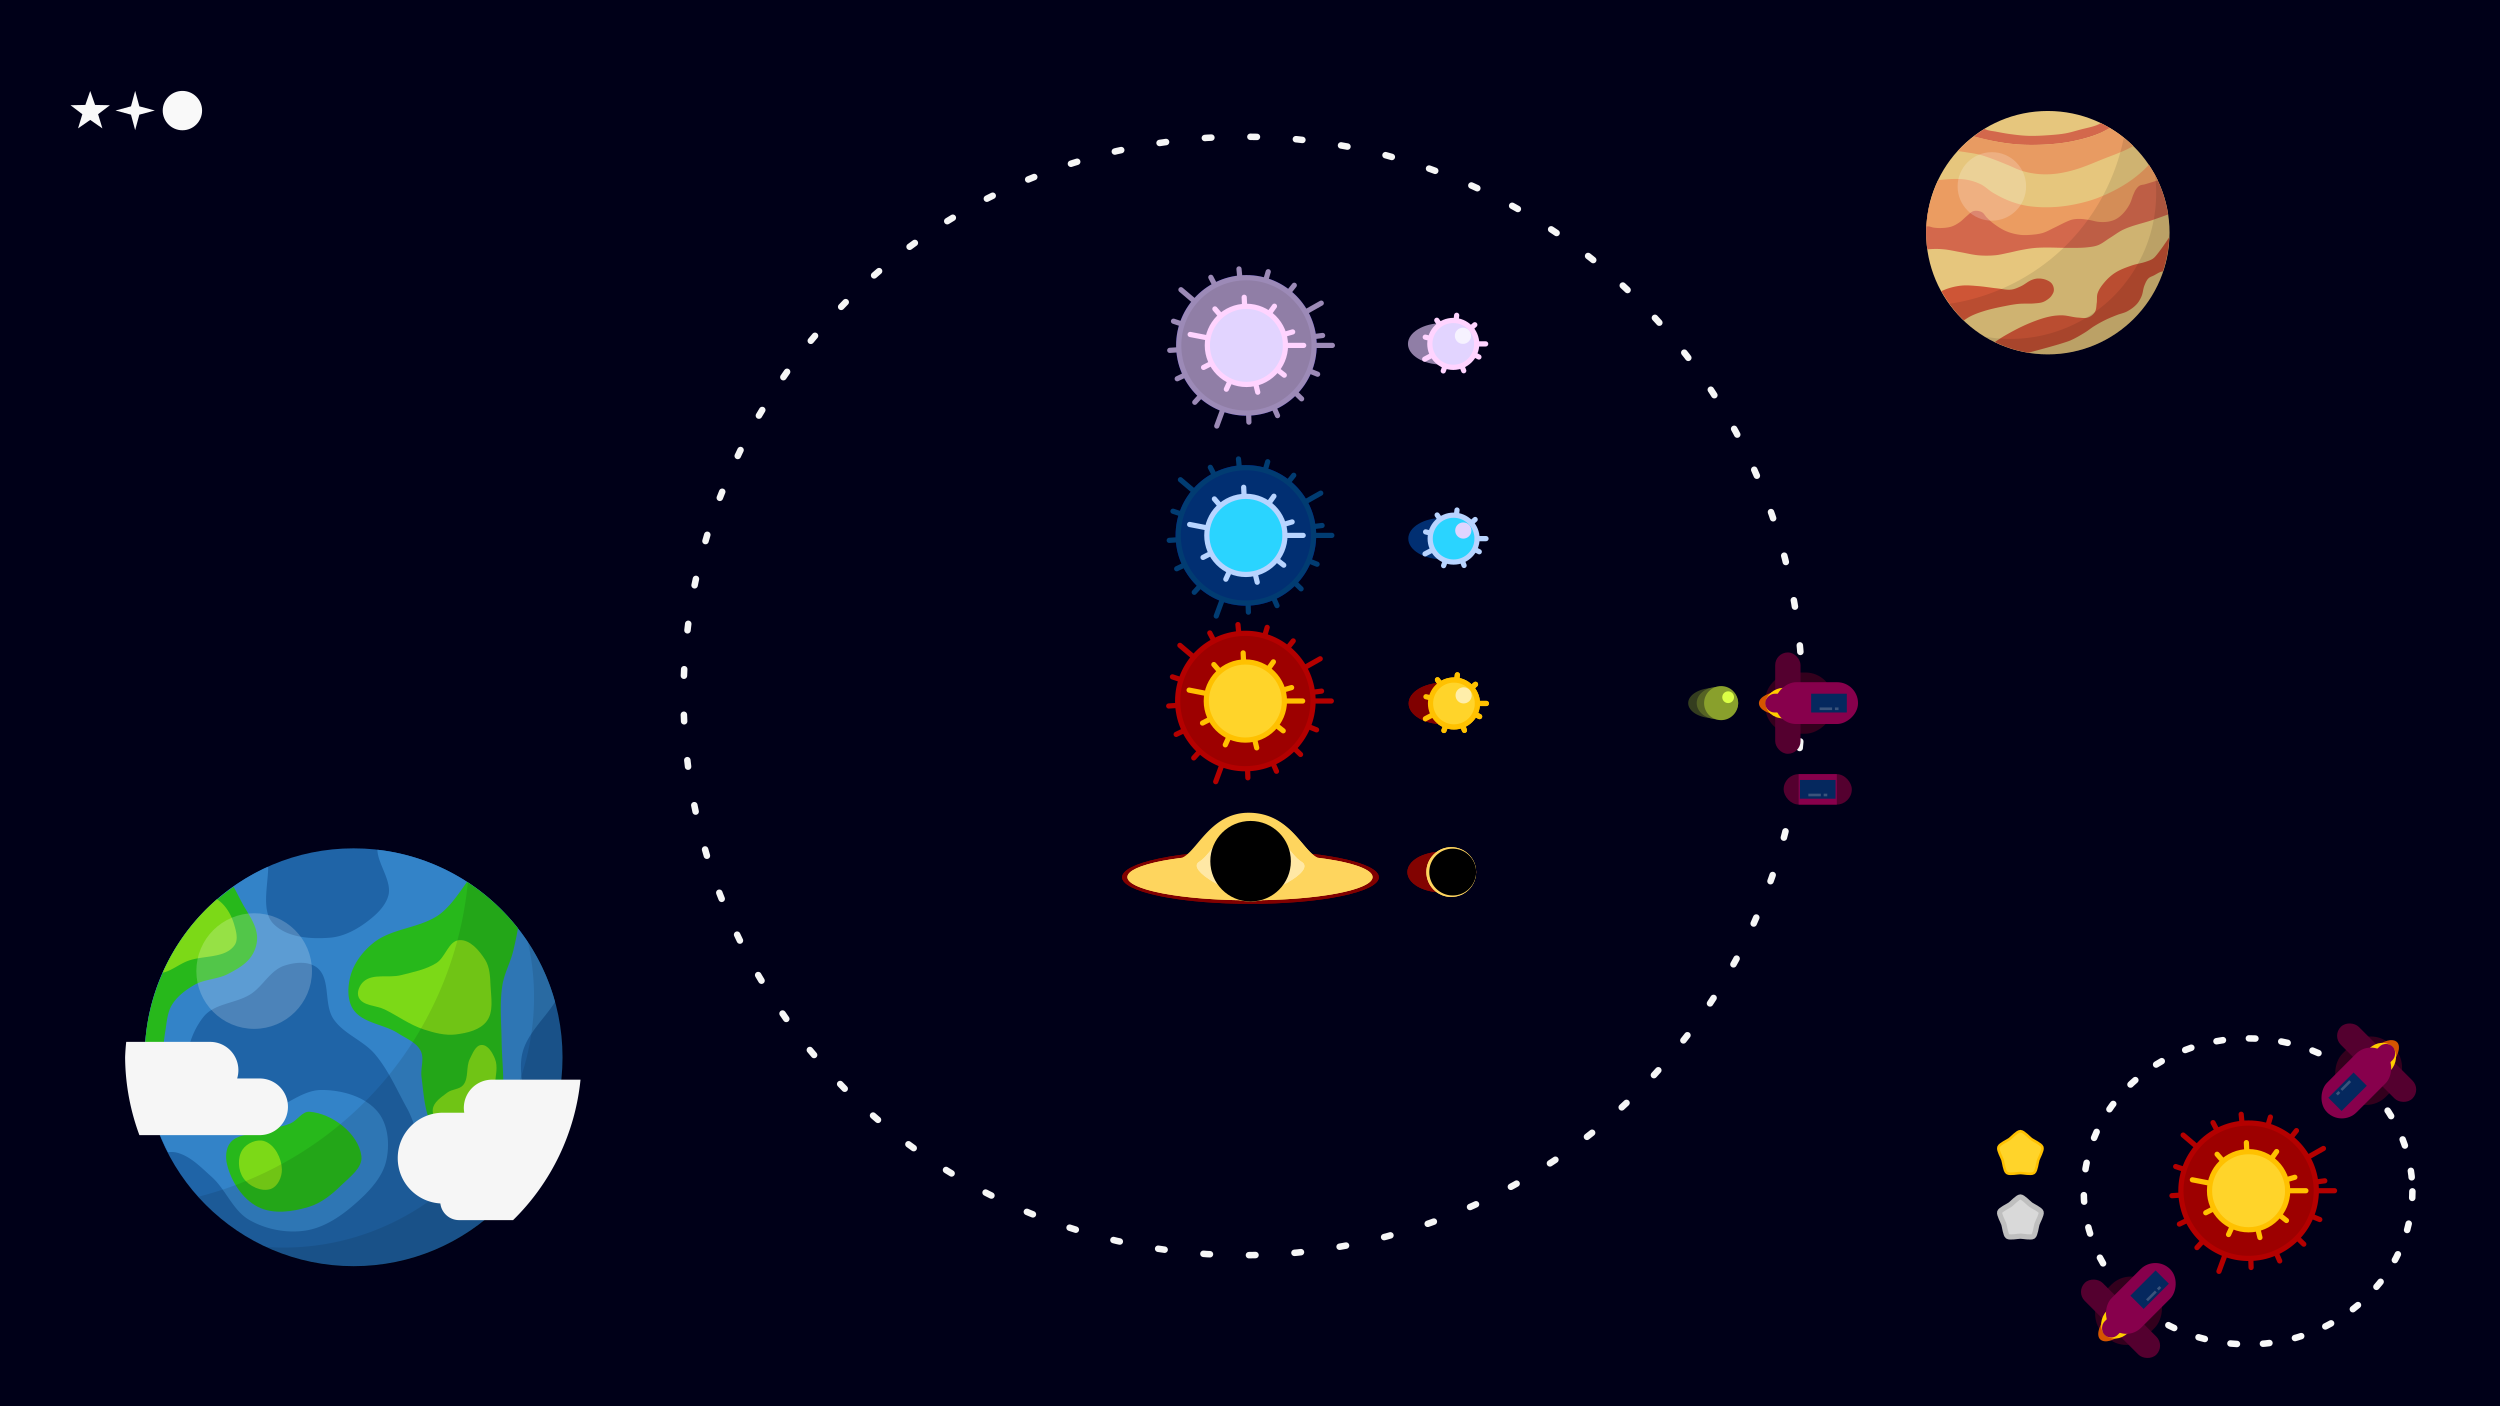 <?xml version="1.0" encoding="UTF-8" standalone="no"?>
<!-- Created with Inkscape (http://www.inkscape.org/) -->

<svg
   width="1920"
   height="1080"
   viewBox="0 0 508 285.75"
   version="1.1"
   id="svg1"
   inkscape:version="1.4 (86a8ad7, 2024-10-11)"
   sodipodi:docname="src.svg"
   xml:space="preserve"
   xmlns:inkscape="http://www.inkscape.org/namespaces/inkscape"
   xmlns:sodipodi="http://sodipodi.sourceforge.net/DTD/sodipodi-0.dtd"
   xmlns="http://www.w3.org/2000/svg"
   xmlns:svg="http://www.w3.org/2000/svg"><sodipodi:namedview
     id="namedview1"
     pagecolor="#505050"
     bordercolor="#ffffff"
     borderopacity="1"
     inkscape:showpageshadow="0"
     inkscape:pageopacity="0"
     inkscape:pagecheckerboard="1"
     inkscape:deskcolor="#d1d1d1"
     inkscape:document-units="mm"
     inkscape:zoom="0.78002714"
     inkscape:cx="1358.2861"
     inkscape:cy="749.3329"
     inkscape:window-width="1858"
     inkscape:window-height="1057"
     inkscape:window-x="-8"
     inkscape:window-y="-8"
     inkscape:window-maximized="1"
     inkscape:current-layer="svg1"
     showgrid="false"
     showguides="false" /><defs
     id="defs1"><inkscape:path-effect
       effect="ruler"
       id="path-effect10"
       is_visible="true"
       lpeversion="1.3.1"
       unit="px"
       mark_distance="20"
       mark_angle="0"
       mark_length="14"
       minor_mark_length="7"
       minor_mark_gap="0"
       major_mark_gap="0"
       major_mark_steps="5"
       shift="0"
       offset="0"
       mark_dir="left"
       border_marks="both" /><inkscape:path-effect
       effect="ruler"
       id="path-effect8"
       is_visible="true"
       lpeversion="1.3.1"
       unit="px"
       mark_distance="20"
       mark_angle="0"
       mark_length="14"
       minor_mark_length="7"
       minor_mark_gap="0"
       major_mark_gap="0"
       major_mark_steps="5"
       shift="0"
       offset="0"
       mark_dir="left"
       border_marks="both" /><inkscape:path-effect
       effect="ruler"
       id="path-effect178"
       is_visible="true"
       lpeversion="1.3.1"
       unit="px"
       mark_distance="9.5"
       mark_angle="0"
       mark_length="5"
       minor_mark_length="3"
       minor_mark_gap="0"
       major_mark_gap="0"
       major_mark_steps="5"
       shift="0"
       offset="0"
       mark_dir="left"
       border_marks="both" /><inkscape:path-effect
       effect="ruler"
       id="path-effect176"
       is_visible="true"
       lpeversion="1.3.1"
       unit="px"
       mark_distance="9.5"
       mark_angle="0"
       mark_length="5"
       minor_mark_length="3"
       minor_mark_gap="0"
       major_mark_gap="0"
       major_mark_steps="5"
       shift="0"
       offset="0"
       mark_dir="left"
       border_marks="both" /><inkscape:path-effect
       effect="ruler"
       id="path-effect174"
       is_visible="true"
       lpeversion="1.3.1"
       unit="px"
       mark_distance="20"
       mark_angle="0"
       mark_length="14"
       minor_mark_length="7"
       minor_mark_gap="0"
       major_mark_gap="0"
       major_mark_steps="5"
       shift="0"
       offset="0"
       mark_dir="left"
       border_marks="both" /><inkscape:path-effect
       effect="ruler"
       id="path-effect172"
       is_visible="true"
       lpeversion="1.3.1"
       unit="px"
       mark_distance="20"
       mark_angle="0"
       mark_length="14"
       minor_mark_length="7"
       minor_mark_gap="0"
       major_mark_gap="0"
       major_mark_steps="5"
       shift="0"
       offset="0"
       mark_dir="left"
       border_marks="both" /><inkscape:path-effect
       effect="ruler"
       id="path-effect170"
       is_visible="true"
       lpeversion="1.3.1"
       unit="px"
       mark_distance="9.5"
       mark_angle="0"
       mark_length="5"
       minor_mark_length="3"
       minor_mark_gap="0"
       major_mark_gap="0"
       major_mark_steps="5"
       shift="0"
       offset="0"
       mark_dir="left"
       border_marks="both" /><inkscape:path-effect
       effect="ruler"
       id="path-effect168"
       is_visible="true"
       lpeversion="1.3.1"
       unit="px"
       mark_distance="9.5"
       mark_angle="0"
       mark_length="5"
       minor_mark_length="3"
       minor_mark_gap="0"
       major_mark_gap="0"
       major_mark_steps="5"
       shift="0"
       offset="0"
       mark_dir="left"
       border_marks="both" /><inkscape:path-effect
       effect="ruler"
       id="path-effect166"
       is_visible="true"
       lpeversion="1.3.1"
       unit="px"
       mark_distance="9.5"
       mark_angle="0"
       mark_length="5"
       minor_mark_length="3"
       minor_mark_gap="0"
       major_mark_gap="0"
       major_mark_steps="5"
       shift="0"
       offset="0"
       mark_dir="left"
       border_marks="both" /><inkscape:path-effect
       effect="ruler"
       id="path-effect164"
       is_visible="true"
       lpeversion="1.3.1"
       unit="px"
       mark_distance="9.5"
       mark_angle="0"
       mark_length="5"
       minor_mark_length="3"
       minor_mark_gap="0"
       major_mark_gap="0"
       major_mark_steps="5"
       shift="0"
       offset="0"
       mark_dir="left"
       border_marks="both" /><inkscape:path-effect
       effect="ruler"
       id="path-effect162"
       is_visible="true"
       lpeversion="1.3.1"
       unit="px"
       mark_distance="9.5"
       mark_angle="0"
       mark_length="5"
       minor_mark_length="3"
       minor_mark_gap="0"
       major_mark_gap="0"
       major_mark_steps="5"
       shift="0"
       offset="0"
       mark_dir="left"
       border_marks="both" /><inkscape:path-effect
       effect="ruler"
       id="path-effect150"
       is_visible="true"
       lpeversion="1.3.1"
       unit="px"
       mark_distance="20"
       mark_angle="0"
       mark_length="14"
       minor_mark_length="7"
       minor_mark_gap="0"
       major_mark_gap="0"
       major_mark_steps="5"
       shift="0"
       offset="0"
       mark_dir="left"
       border_marks="both" /><inkscape:path-effect
       effect="ruler"
       id="path-effect148"
       is_visible="true"
       lpeversion="1.3.1"
       unit="px"
       mark_distance="20"
       mark_angle="0"
       mark_length="14"
       minor_mark_length="7"
       minor_mark_gap="0"
       major_mark_gap="0"
       major_mark_steps="5"
       shift="0"
       offset="0"
       mark_dir="left"
       border_marks="both" /><inkscape:path-effect
       effect="ruler"
       id="path-effect146"
       is_visible="true"
       lpeversion="1.3.1"
       unit="px"
       mark_distance="20"
       mark_angle="0"
       mark_length="14"
       minor_mark_length="7"
       minor_mark_gap="0"
       major_mark_gap="0"
       major_mark_steps="5"
       shift="0"
       offset="0"
       mark_dir="left"
       border_marks="both" /><inkscape:path-effect
       effect="ruler"
       id="path-effect144"
       is_visible="true"
       lpeversion="1.3.1"
       unit="px"
       mark_distance="20"
       mark_angle="0"
       mark_length="14"
       minor_mark_length="7"
       minor_mark_gap="0"
       major_mark_gap="0"
       major_mark_steps="5"
       shift="0"
       offset="0"
       mark_dir="left"
       border_marks="both" /><inkscape:path-effect
       effect="ruler"
       id="path-effect142"
       is_visible="true"
       lpeversion="1.3.1"
       unit="px"
       mark_distance="20"
       mark_angle="0"
       mark_length="14"
       minor_mark_length="7"
       minor_mark_gap="0"
       major_mark_gap="0"
       major_mark_steps="5"
       shift="0"
       offset="0"
       mark_dir="left"
       border_marks="both" /><inkscape:path-effect
       effect="ruler"
       id="path-effect140"
       is_visible="true"
       lpeversion="1.3.1"
       unit="px"
       mark_distance="20"
       mark_angle="0"
       mark_length="14"
       minor_mark_length="7"
       minor_mark_gap="0"
       major_mark_gap="0"
       major_mark_steps="5"
       shift="0"
       offset="0"
       mark_dir="left"
       border_marks="both" /><inkscape:path-effect
       effect="ruler"
       id="path-effect134"
       is_visible="true"
       lpeversion="1.3.1"
       unit="px"
       mark_distance="20"
       mark_angle="0"
       mark_length="14"
       minor_mark_length="7"
       minor_mark_gap="0"
       major_mark_gap="0"
       major_mark_steps="5"
       shift="0"
       offset="0"
       mark_dir="left"
       border_marks="both" /><inkscape:path-effect
       effect="ruler"
       id="path-effect132"
       is_visible="true"
       lpeversion="1.3.1"
       unit="px"
       mark_distance="20"
       mark_angle="0"
       mark_length="14"
       minor_mark_length="7"
       minor_mark_gap="0"
       major_mark_gap="0"
       major_mark_steps="5"
       shift="0"
       offset="0"
       mark_dir="left"
       border_marks="both" /><inkscape:path-effect
       effect="ruler"
       id="path-effect129"
       is_visible="true"
       lpeversion="1.3.1"
       unit="px"
       mark_distance="20"
       mark_angle="0"
       mark_length="14"
       minor_mark_length="7"
       minor_mark_gap="0"
       major_mark_gap="0"
       major_mark_steps="5"
       shift="0"
       offset="0"
       mark_dir="left"
       border_marks="both" /><inkscape:path-effect
       effect="ruler"
       id="path-effect127"
       is_visible="true"
       lpeversion="1.3.1"
       unit="px"
       mark_distance="20"
       mark_angle="0"
       mark_length="14"
       minor_mark_length="7"
       minor_mark_gap="0"
       major_mark_gap="0"
       major_mark_steps="5"
       shift="0"
       offset="0"
       mark_dir="left"
       border_marks="both" /><inkscape:path-effect
       effect="ruler"
       id="path-effect125"
       is_visible="true"
       lpeversion="1.3.1"
       unit="px"
       mark_distance="20"
       mark_angle="0"
       mark_length="14"
       minor_mark_length="7"
       minor_mark_gap="0"
       major_mark_gap="0"
       major_mark_steps="5"
       shift="0"
       offset="0"
       mark_dir="left"
       border_marks="both" /><inkscape:path-effect
       effect="ruler"
       id="path-effect124"
       is_visible="true"
       lpeversion="1.3.1"
       unit="px"
       mark_distance="20"
       mark_angle="0"
       mark_length="14"
       minor_mark_length="7"
       minor_mark_gap="0"
       major_mark_gap="0"
       major_mark_steps="5"
       shift="0"
       offset="0"
       mark_dir="left"
       border_marks="both" /><inkscape:path-effect
       origin="85.822,110.919"
       starting_point="0,0"
       effect="copy_rotate"
       id="path-effect122"
       is_visible="true"
       lpeversion="1.2"
       lpesatellites=""
       method="normal"
       num_copies="6"
       starting_angle="0"
       rotation_angle="60"
       gap="0"
       copies_to_360="true"
       mirror_copies="false"
       split_items="false"
       link_styles="false" /><inkscape:path-effect
       effect="copy_rotate"
       starting_point="0,0"
       origin="87.18,110.919"
       id="path-effect118"
       is_visible="true"
       lpeversion="1.2"
       lpesatellites=""
       method="normal"
       num_copies="6"
       starting_angle="0"
       rotation_angle="60"
       gap="-0.01"
       copies_to_360="true"
       mirror_copies="false"
       split_items="false"
       link_styles="false" /><inkscape:path-effect
       effect="copy_rotate"
       starting_point="0,0"
       origin="63.91,95.28"
       id="path-effect117"
       is_visible="true"
       lpeversion="1.2"
       lpesatellites=""
       method="normal"
       num_copies="60"
       starting_angle="0"
       rotation_angle="6"
       gap="-0.01"
       copies_to_360="true"
       mirror_copies="false"
       split_items="false"
       link_styles="false" /><inkscape:path-effect
       effect="copy_rotate"
       starting_point="0,0"
       origin="65,96.37"
       id="path-effect116"
       is_visible="true"
       lpeversion="1.2"
       lpesatellites=""
       method="normal"
       num_copies="40"
       starting_angle="0"
       rotation_angle="9"
       gap="-0.01"
       copies_to_360="true"
       mirror_copies="false"
       split_items="false"
       link_styles="false" /><inkscape:path-effect
       effect="copy_rotate"
       starting_point="0,0"
       origin="65,96.37"
       id="path-effect114"
       is_visible="true"
       lpeversion="1.2"
       lpesatellites=""
       method="normal"
       num_copies="40"
       starting_angle="0"
       rotation_angle="9"
       gap="-0.01"
       copies_to_360="true"
       mirror_copies="false"
       split_items="false"
       link_styles="false" /><inkscape:path-effect
       effect="copy_rotate"
       starting_point="0,0"
       origin="68.17,99.54"
       id="path-effect113"
       is_visible="true"
       lpeversion="1.2"
       lpesatellites=""
       method="normal"
       num_copies="20"
       starting_angle="0"
       rotation_angle="18"
       gap="-0.01"
       copies_to_360="true"
       mirror_copies="false"
       split_items="false"
       link_styles="false" /><inkscape:path-effect
       effect="copy_rotate"
       starting_point="0,0"
       origin="68.17,99.54"
       id="path-effect109"
       is_visible="true"
       lpeversion="1.2"
       lpesatellites=""
       method="normal"
       num_copies="20"
       starting_angle="0"
       rotation_angle="18"
       gap="-0.01"
       copies_to_360="true"
       mirror_copies="false"
       split_items="false"
       link_styles="false" /><inkscape:path-effect
       effect="bspline"
       id="path-effect32"
       is_visible="true"
       lpeversion="1.3"
       weight="33.333"
       steps="2"
       helper_size="0"
       apply_no_weight="true"
       apply_with_weight="true"
       only_selected="false"
       uniform="false" /><inkscape:path-effect
       effect="copy_rotate"
       starting_point="0,0"
       origin="397.19,167.77"
       id="path-effect1"
       is_visible="true"
       lpeversion="1.2"
       lpesatellites=""
       method="normal"
       num_copies="8"
       starting_angle="0"
       rotation_angle="45"
       gap="-0.01"
       copies_to_360="true"
       mirror_copies="false"
       split_items="false"
       link_styles="false" /><inkscape:path-effect
       effect="copy_rotate"
       starting_point="0,0"
       origin="437.66,165.65"
       id="path-effect15"
       is_visible="true"
       lpeversion="1.2"
       lpesatellites=""
       method="normal"
       num_copies="12"
       starting_angle="0"
       rotation_angle="30"
       gap="0"
       copies_to_360="true"
       mirror_copies="false"
       split_items="false"
       link_styles="false" /><filter
       inkscape:collect="always"
       style="color-interpolation-filters:sRGB"
       id="filter129"
       x="-0.3"
       y="-0.3"
       width="1.6"
       height="1.6"><feGaussianBlur
         inkscape:collect="always"
         stdDeviation="1.984"
         id="feGaussianBlur129" /></filter><filter
       inkscape:collect="always"
       style="color-interpolation-filters:sRGB"
       id="filter130"
       x="-0.319"
       y="-0.319"
       width="1.638"
       height="1.638"><feGaussianBlur
         inkscape:collect="always"
         stdDeviation="3.44"
         id="feGaussianBlur130" /></filter><filter
       inkscape:collect="always"
       style="color-interpolation-filters:sRGB"
       id="filter166"
       x="-0.287"
       y="-0.314"
       width="1.574"
       height="1.629"><feGaussianBlur
         inkscape:collect="always"
         stdDeviation="1.076"
         id="feGaussianBlur166" /></filter><filter
       inkscape:collect="always"
       style="color-interpolation-filters:sRGB"
       id="filter205"
       x="-0.038"
       y="-0.065"
       width="1.076"
       height="1.129"><feGaussianBlur
         inkscape:collect="always"
         stdDeviation="0.222"
         id="feGaussianBlur205" /></filter><filter
       inkscape:collect="always"
       style="color-interpolation-filters:sRGB"
       id="filter206"
       x="-0.048"
       y="-0.048"
       width="1.096"
       height="1.096"><feGaussianBlur
         inkscape:collect="always"
         stdDeviation="0.202"
         id="feGaussianBlur206" /></filter><filter
       inkscape:collect="always"
       style="color-interpolation-filters:sRGB"
       id="filter216"
       x="-0.039"
       y="-0.062"
       width="1.078"
       height="1.125"><feGaussianBlur
         inkscape:collect="always"
         stdDeviation="0.614"
         id="feGaussianBlur216" /></filter><filter
       inkscape:collect="always"
       style="color-interpolation-filters:sRGB"
       id="filter217"
       x="-0.05"
       y="-0.05"
       width="1.1"
       height="1.1"><feGaussianBlur
         inkscape:collect="always"
         stdDeviation="1.931"
         id="feGaussianBlur217" /></filter><filter
       inkscape:collect="always"
       style="color-interpolation-filters:sRGB"
       id="filter218"
       x="-0.064"
       y="-0.064"
       width="1.127"
       height="1.127"><feGaussianBlur
         inkscape:collect="always"
         stdDeviation="1.724"
         id="feGaussianBlur218" /></filter><filter
       inkscape:collect="always"
       style="color-interpolation-filters:sRGB"
       id="filter3"
       x="-0.294"
       y="-0.306"
       width="1.588"
       height="1.612"><feGaussianBlur
         inkscape:collect="always"
         stdDeviation="3.613"
         id="feGaussianBlur3" /></filter></defs><g
     inkscape:groupmode="layer"
     id="layer2"
     inkscape:label="main" /><rect
     style="opacity:1;fill:#000018;fill-opacity:1;stroke:none;stroke-width:1.323;stroke-linecap:round;stroke-dasharray:1.323, 7.938;stroke-dashoffset:0;stroke-opacity:1;paint-order:markers stroke fill"
     id="rect5"
     width="508"
     height="285.75"
     x="0"
     y="0"
     sodipodi:insensitive="true"
     inkscape:label="Background" /><g
     id="g19"
     transform="matrix(1,0,0,-1,-70.129,290.322)"
     inkscape:export-filename="missile.png"
     inkscape:export-xdpi="96"
     inkscape:export-ydpi="96"
     inkscape:label="Player Ship Missile"><ellipse
       style="fill:#343d1f;fill-opacity:1;stroke:none;stroke-width:2.164;stroke-linecap:round;stroke-dasharray:2.164, 12.982;stroke-dashoffset:0;stroke-opacity:0.961;paint-order:markers stroke fill"
       id="path10-2-4"
       cx="418.245"
       cy="147.45"
       rx="5.077"
       ry="3.06" /><ellipse
       style="fill:#556324;fill-opacity:1;stroke:none;stroke-width:1.263;stroke-linecap:round;stroke-dasharray:1.263, 7.575;stroke-dashoffset:0;stroke-opacity:0.961;paint-order:markers stroke fill"
       id="path10-2"
       cx="419.111"
       cy="147.45"
       rx="4.212"
       ry="3.288" /><circle
       style="fill:#89a02c;fill-opacity:1;stroke:none;stroke-width:1.174;stroke-linecap:round;stroke-dasharray:1.174, 7.045;stroke-dashoffset:0;stroke-opacity:0.961;paint-order:markers stroke fill"
       id="path10"
       cx="419.862"
       cy="147.45"
       r="3.461" /><circle
       style="fill:#dbff46;fill-opacity:1;stroke:none;stroke-width:1.323;stroke-linecap:round;stroke-dasharray:none;stroke-dashoffset:0;stroke-opacity:1;paint-order:markers stroke fill"
       id="path13"
       cx="421.289"
       cy="148.647"
       r="1.196" /></g><g
     id="g23"
     transform="matrix(1.376,0,0,1.376,-135.355,-84.991)"
     inkscape:export-filename="easy-enemy.png"
     inkscape:export-xdpi="96"
     inkscape:export-ydpi="96"
     inkscape:label="Yellow Star Missile"><ellipse
       style="fill:#800000;fill-opacity:1;stroke:none;stroke-width:2.164;stroke-linecap:round;stroke-dasharray:2.164, 12.982;stroke-dashoffset:0;stroke-opacity:0.961;paint-order:markers stroke fill"
       id="path10-2-4-7"
       cx="311.465"
       cy="-165.65"
       rx="5.077"
       ry="3.06"
       transform="scale(1,-1)" /><ellipse
       style="fill:#d45500;fill-opacity:1;stroke:none;stroke-width:1.263;stroke-linecap:round;stroke-dasharray:1.263, 7.575;stroke-dashoffset:0;stroke-opacity:0.961;paint-order:markers stroke fill"
       id="path10-2-1"
       cx="312.33"
       cy="-165.65"
       rx="4.212"
       ry="3.288"
       transform="scale(1,-1)" /><path
       style="fill:#ffd42a;fill-opacity:1;stroke:#ffc100;stroke-width:0.769;stroke-linecap:round;stroke-dasharray:none;stroke-dashoffset:0;stroke-opacity:1;paint-order:markers stroke fill"
       id="path10-0"
       transform="scale(1,-1)"
       inkscape:path-effect="#path-effect162"
       sodipodi:type="arc"
       sodipodi:cx="313.0816"
       sodipodi:cy="-165.65025"
       sodipodi:rx="3.4606702"
       sodipodi:ry="3.4606702"
       d="m 316.542,-165.65 c 0,1.911 -1.549,3.461 -3.461,3.461 -1.911,0 -3.461,-1.549 -3.461,-3.461 0,-1.911 1.549,-3.461 3.461,-3.461 1.911,0 3.461,1.549 3.461,3.461 h 1.323 m -2.196,2.298 0.593,0.527 m -2.773,0.611 0.094,0.788 m -2.479,-1.385 -0.454,0.651 m -0.934,-2.681 -0.772,0.186 m 1.083,-2.625 -1.167,-0.623 m 3.019,-0.994 -0.276,-0.744 m 2.734,0.766 0.288,-0.74 m 1.536,2.388 0.707,-0.361 m -0.327,1.937 h 1.323" /><circle
       style="fill:#ffeeaa;fill-opacity:1;stroke:none;stroke-width:1.323;stroke-linecap:round;stroke-dasharray:none;stroke-dashoffset:0;stroke-opacity:1;paint-order:markers stroke fill"
       id="path13-7"
       cx="314.509"
       cy="-164.454"
       r="1.196"
       transform="scale(1,-1)" /></g><circle
     style="fill:none;fill-opacity:1;stroke:#f6f6f6;stroke-width:1.323;stroke-linecap:round;stroke-dasharray:1.323,7.937;stroke-dashoffset:0;stroke-opacity:1;paint-order:markers stroke fill"
     id="path2"
     cx="252.545"
     cy="141.421"
     r="113.647"
     inkscape:export-filename="game-board-edge.png"
     inkscape:export-xdpi="96"
     inkscape:export-ydpi="96"
     sodipodi:insensitive="true"
     inkscape:label="Game Board Edge" /><g
     id="g206"
     inkscape:export-filename="Enemies\black-hole-missile.png"
     inkscape:export-xdpi="96"
     inkscape:export-ydpi="96"><ellipse
       style="fill:#820301;fill-opacity:1;stroke:none;stroke-width:2.946;stroke-linecap:round;stroke-dasharray:2.946, 17.677;stroke-dashoffset:0;stroke-opacity:0.961;paint-order:markers stroke fill;filter:url(#filter205)"
       id="ellipse205"
       cx="292.964"
       cy="-177.204"
       rx="6.984"
       ry="4.124"
       transform="scale(1,-1)" /><ellipse
       style="fill:#820301;fill-opacity:1;stroke:none;stroke-width:2.946;stroke-linecap:round;stroke-dasharray:2.946, 17.677;stroke-dashoffset:0;stroke-opacity:0.961;paint-order:markers stroke fill"
       id="path10-2-4-7-9"
       cx="292.964"
       cy="-177.204"
       rx="6.984"
       ry="4.124"
       transform="scale(1,-1)" /><circle
       style="fill:#ffd55f;fill-opacity:1;stroke:none;stroke-width:1.716;stroke-linecap:round;stroke-dasharray:1.716, 10.294;stroke-dashoffset:0;stroke-opacity:0.961;paint-order:markers stroke fill;filter:url(#filter206)"
       id="circle205"
       cx="294.891"
       cy="-177.204"
       transform="scale(1,-1)"
       r="5.057" /><circle
       style="fill:#ffd55f;fill-opacity:1;stroke:none;stroke-width:1.716;stroke-linecap:round;stroke-dasharray:1.716, 10.294;stroke-dashoffset:0;stroke-opacity:0.961;paint-order:markers stroke fill"
       id="circle200"
       cx="294.891"
       cy="-177.204"
       transform="scale(1,-1)"
       r="5.057" /><circle
       style="fill:#000000;fill-opacity:1;stroke:none;stroke-width:1.615;stroke-linecap:round;stroke-dasharray:1.615, 9.69;stroke-dashoffset:0;stroke-opacity:0.961;paint-order:markers stroke fill"
       id="path10-0-3"
       cx="295.188"
       cy="-177.204"
       r="4.76"
       transform="scale(1,-1)" /></g><g
     id="g17"
     transform="translate(-23.955,-4.574)"
     inkscape:export-filename="player-ship.png"
     inkscape:export-xdpi="96"
     inkscape:export-ydpi="96"
     inkscape:label="Player Ship"><rect
       style="fill:#33001d;fill-opacity:1;stroke:none;stroke-width:0.864;stroke-linecap:round;stroke-dasharray:0.864, 5.184;stroke-dashoffset:0;stroke-opacity:0.961;paint-order:markers stroke fill"
       id="rect6-0"
       width="12.436"
       height="13.81"
       x="141.227"
       y="-396.46"
       ry="5.628"
       transform="rotate(90)" /><rect
       style="fill:#54002f;fill-opacity:1;stroke:none;stroke-width:0.679;stroke-linecap:round;stroke-dasharray:0.679, 4.074;stroke-dashoffset:0;stroke-opacity:0.961;paint-order:markers stroke fill"
       id="rect6-6"
       width="5.149"
       height="20.594"
       x="-389.823"
       y="-157.746"
       ry="2.574"
       transform="scale(-1)" /><rect
       style="fill:#d45500;fill-opacity:1;stroke:none;stroke-width:0.576;stroke-linecap:round;stroke-dasharray:0.576, 3.456;stroke-dashoffset:0;stroke-opacity:0.961;paint-order:markers stroke fill"
       id="rect9"
       width="4.644"
       height="16.433"
       x="145.123"
       y="-397.8"
       ry="4.147"
       transform="rotate(90)" /><rect
       style="fill:#ffcc00;fill-opacity:1;stroke:none;stroke-width:0.614;stroke-linecap:round;stroke-dasharray:0.614, 3.685;stroke-dashoffset:0;stroke-opacity:0.961;paint-order:markers stroke fill"
       id="rect8"
       width="6.192"
       height="14.012"
       x="144.349"
       y="-396.725"
       ry="3.536"
       transform="rotate(90)" /><rect
       style="fill:#87004c;fill-opacity:1;stroke:none;stroke-width:0.788;stroke-linecap:round;stroke-dasharray:0.788, 4.73;stroke-dashoffset:0;stroke-opacity:0.961;paint-order:markers stroke fill"
       id="rect6"
       width="8.494"
       height="16.83"
       x="143.198"
       y="-401.505"
       ry="4.247"
       transform="rotate(90)" /><rect
       style="fill:#87004c;fill-opacity:1;stroke:none;stroke-width:1.021;stroke-linecap:round;stroke-dasharray:1.021, 6.126;stroke-dashoffset:0;stroke-opacity:0.961;paint-order:markers stroke fill"
       id="rect7"
       width="3.811"
       height="5.028"
       x="145.54"
       y="-387.678"
       ry="1.905"
       transform="rotate(90)" /><g
       id="g16"><rect
         style="fill:#05285e;fill-opacity:1;stroke:none;stroke-width:1.226;stroke-linecap:round;stroke-dasharray:1.226, 7.356;stroke-dashoffset:0;stroke-opacity:0.961;paint-order:markers stroke fill"
         id="rect7-3"
         width="3.811"
         height="7.25"
         x="145.54"
         y="-399.229"
         ry="1.905"
         rx="0"
         transform="rotate(90)" /><rect
         style="fill:#3a537b;fill-opacity:1;stroke:none;stroke-width:0.272;stroke-linecap:round;stroke-dasharray:0.272, 1.629;stroke-dashoffset:0;stroke-opacity:0.961;paint-order:markers stroke fill"
         id="rect7-3-0"
         width="0.534"
         height="2.537"
         x="148.327"
         y="-396.239"
         ry="0.267"
         rx="0"
         transform="rotate(90)" /><rect
         style="fill:#3a537b;fill-opacity:1;stroke:none;stroke-width:0.145;stroke-linecap:round;stroke-dasharray:0.145, 0.872;stroke-dashoffset:0;stroke-opacity:0.961;paint-order:markers stroke fill"
         id="rect7-3-0-7"
         width="0.534"
         height="0.727"
         x="148.327"
         y="-397.541"
         ry="0.267"
         rx="0"
         transform="rotate(90)" /></g></g><g
     id="g18-8"
     transform="translate(-53.626,-4.177)"
     inkscape:export-filename="bonus-container.png"
     inkscape:export-xdpi="96"
     inkscape:export-ydpi="96"
     inkscape:label="Bonus Box"><rect
       style="opacity:1;fill:#54002f;fill-opacity:1;stroke:none;stroke-width:1.37;stroke-linecap:round;stroke-dasharray:none;stroke-dashoffset:0;stroke-opacity:1;paint-order:markers stroke fill"
       id="rect15-9"
       width="13.854"
       height="6.186"
       x="416.061"
       y="161.479"
       ry="3.093" /><rect
       style="opacity:1;fill:#87004c;fill-opacity:1;stroke:none;stroke-width:0.776;stroke-linecap:round;stroke-dasharray:none;stroke-dashoffset:0;stroke-opacity:1;paint-order:markers stroke fill"
       id="rect14-8"
       width="7.754"
       height="6.186"
       x="419.111"
       y="161.479"
       ry="0" /><g
       id="g16-0-4"
       transform="translate(27.384,17.126)"><rect
         style="fill:#05285e;fill-opacity:1;stroke:none;stroke-width:1.226;stroke-linecap:round;stroke-dasharray:1.226, 7.356;stroke-dashoffset:0;stroke-opacity:0.961;paint-order:markers stroke fill"
         id="rect7-3-1-1"
         width="3.811"
         height="7.25"
         x="145.54"
         y="-399.229"
         ry="1.905"
         rx="0"
         transform="rotate(90)" /><rect
         style="fill:#3a537b;fill-opacity:1;stroke:none;stroke-width:0.272;stroke-linecap:round;stroke-dasharray:0.272, 1.629;stroke-dashoffset:0;stroke-opacity:0.961;paint-order:markers stroke fill"
         id="rect7-3-0-6-4"
         width="0.534"
         height="2.537"
         x="148.327"
         y="-396.239"
         ry="0.267"
         rx="0"
         transform="rotate(90)" /><rect
         style="fill:#3a537b;fill-opacity:1;stroke:none;stroke-width:0.145;stroke-linecap:round;stroke-dasharray:0.145, 0.872;stroke-dashoffset:0;stroke-opacity:0.961;paint-order:markers stroke fill"
         id="rect7-3-0-7-4-3"
         width="0.534"
         height="0.727"
         x="148.327"
         y="-397.541"
         ry="0.267"
         rx="0"
         transform="rotate(90)" /></g></g><path
     sodipodi:type="star"
     style="opacity:1;fill:#f9f9f9;fill-opacity:1;stroke:none;stroke-width:1.323;stroke-linecap:round;stroke-dasharray:none;stroke-dashoffset:0;stroke-opacity:1;paint-order:markers stroke fill"
     id="path19"
     inkscape:flatsided="false"
     sodipodi:sides="5"
     sodipodi:cx="414.50974"
     sodipodi:cy="43.0107"
     sodipodi:r1="3.5527067"
     sodipodi:r2="1.4210827"
     sodipodi:arg1="-1.5707963"
     sodipodi:arg2="-0.9424778"
     inkscape:rounded="0"
     inkscape:randomized="0"
     d="m 414.51,39.458 0.835,2.403 2.544,0.052 -2.027,1.537 0.737,2.435 -2.088,-1.453 -2.088,1.453 0.737,-2.435 -2.027,-1.537 2.544,-0.052 z"
     inkscape:transform-center-y="-0.40162454"
     transform="matrix(1.184,0,0,1.184,-472.449,-28.241)"
     inkscape:transform-center-x="1.6433308e-05"
     inkscape:export-filename="Stars\star_0.png"
     inkscape:export-xdpi="96"
     inkscape:export-ydpi="96"
     inkscape:label="Background Star, Variant 3" /><path
     sodipodi:type="star"
     style="opacity:1;fill:#f9f9f9;fill-opacity:1;stroke:none;stroke-width:1.323;stroke-linecap:round;stroke-dasharray:none;stroke-dashoffset:0;stroke-opacity:1;paint-order:markers stroke fill"
     id="path20"
     inkscape:flatsided="false"
     sodipodi:sides="4"
     sodipodi:cx="425.11578"
     sodipodi:cy="39.541546"
     sodipodi:r1="4.2531843"
     sodipodi:r2="1.2759553"
     sodipodi:arg1="1.5707963"
     sodipodi:arg2="2.3561945"
     inkscape:rounded="0"
     inkscape:randomized="0"
     d="m 425.116,43.795 -0.902,-3.351 -3.351,-0.902 3.351,-0.902 0.902,-3.351 0.902,3.351 3.351,0.902 -3.351,0.902 z"
     transform="matrix(0.94,0,0,0.94,-372.144,-14.716)"
     inkscape:export-filename="Stars\star_1.png"
     inkscape:export-xdpi="96"
     inkscape:export-ydpi="96"
     inkscape:label="Background Star, Variant 2" /><circle
     style="opacity:1;fill:#f9f9f9;fill-opacity:1;stroke:none;stroke-width:1.323;stroke-linecap:round;stroke-dasharray:none;stroke-dashoffset:0;stroke-opacity:1;paint-order:markers stroke fill"
     id="path21"
     cx="37.065"
     cy="22.471"
     r="4"
     inkscape:export-filename="Stars\star_2.png"
     inkscape:export-xdpi="96"
     inkscape:export-ydpi="96"
     inkscape:label="Background Star, Variant 1" /><g
     id="g72"
     transform="matrix(0.526,0,0,0.526,453.453,-153.74)"
     inkscape:export-filename="Planets\dessert.png"
     inkscape:export-xdpi="96"
     inkscape:export-ydpi="96"
     inkscape:label="Army Planet"><circle
       style="fill:#e6c67d;fill-opacity:1;stroke:none;stroke-width:0.608;stroke-linecap:round;stroke-opacity:1;paint-order:markers stroke fill"
       id="path31"
       cx="-70.983"
       cy="382.164"
       r="47.011" /><path
       id="path43"
       style="fill:#d3684c;fill-opacity:1;stroke:none;stroke-width:0.265;stroke-linecap:round;stroke-dasharray:none;stroke-opacity:1;paint-order:markers stroke fill"
       d="m -50.466,339.876 c -0.592,0.3 -1.179,0.583 -1.644,0.763 -1.967,0.759 -4.066,1.117 -6.105,1.654 -1.933,0.509 -3.843,1.126 -5.809,1.484 -2.154,0.392 -4.346,0.566 -6.53,0.72 -2.694,0.191 -5.399,0.344 -8.098,0.255 -2.328,-0.077 -4.646,-0.366 -6.954,-0.679 -1.805,-0.244 -3.596,-0.588 -5.385,-0.933 -1.334,-0.257 -2.732,-0.326 -3.985,-0.848 -0.133,-0.055 -0.281,-0.132 -0.435,-0.218 a 47.011,47.011 0 0 0 -4.191,2.937 c 1.557,0.428 3.411,0.916 4.668,1.181 3.822,0.803 7.683,1.495 11.575,1.823 3.592,0.302 7.212,0.311 10.812,0.128 3.608,-0.184 7.229,-0.51 10.769,-1.23 3.856,-0.784 7.702,-1.803 11.321,-3.35 0.98,-0.419 2.248,-1.106 3.477,-1.816 a 47.011,47.011 0 0 0 -3.487,-1.872 z" /><path
       id="path44"
       style="fill:#e89b62;fill-opacity:1;stroke:none;stroke-width:0.265;stroke-linecap:round;stroke-dasharray:none;stroke-opacity:1;paint-order:markers stroke fill"
       d="m -47.073,341.694 c -1.612,0.91 -3.327,1.837 -4.623,2.377 -2.77,1.153 -5.707,1.889 -8.637,2.537 -2.822,0.624 -5.695,1.031 -8.573,1.292 -3.534,0.32 -7.094,0.455 -10.64,0.331 -3.374,-0.118 -6.747,-0.466 -10.077,-1.023 -3.007,-0.502 -7.11,-1.53 -9.905,-2.251 a 47.011,47.011 0 0 0 -6.238,5.675 c 1.059,0.151 2.218,0.317 3.022,0.445 1.763,0.282 3.545,0.494 5.277,0.93 1.827,0.459 3.596,1.127 5.367,1.769 1.788,0.648 3.542,1.389 5.307,2.099 2.033,0.818 3.983,1.872 6.086,2.488 2.067,0.606 4.209,0.994 6.356,1.169 2.112,0.173 4.25,0.12 6.356,-0.12 2.547,-0.29 5.066,-0.868 7.526,-1.589 3.949,-1.158 7.712,-2.873 11.542,-4.378 2.842,-1.116 5.726,-2.14 8.485,-3.448 0.678,-0.322 1.61,-0.826 2.468,-1.302 a 47.011,47.011 0 0 0 -9.097,-7.003 z" /><path
       id="path46"
       style="fill:#d3684c;fill-opacity:1;stroke:none;stroke-width:0.265;stroke-linecap:round;stroke-dasharray:none;stroke-opacity:1;paint-order:markers stroke fill"
       d="m -30.151,358.894 c -1.608,0.513 -3.166,1.093 -4.268,1.718 -5.318,3.019 -8.188,9.525 -13.671,12.232 -7.114,3.513 -15.455,4.685 -23.386,4.437 -7.917,-0.247 -15.175,-4.822 -23.025,-5.876 -6.027,-0.809 -15.698,-0.758 -21.993,-0.63 a 47.011,47.011 0 0 0 -1.501,11.388 47.011,47.011 0 0 0 0.461,6.454 c 0.874,-0.075 1.71,-0.134 2.375,-0.152 1.456,-0.04 2.919,0.015 4.367,0.17 2.04,0.217 4.042,0.708 6.063,1.06 2.36,0.411 4.693,1.032 7.081,1.229 2.141,0.177 4.307,0.162 6.445,-0.042 1.689,-0.162 3.341,-0.596 5.003,-0.933 1.617,-0.328 3.213,-0.753 4.833,-1.06 1.589,-0.301 3.183,-0.594 4.791,-0.763 1.365,-0.144 2.74,-0.186 4.112,-0.212 3.222,-0.062 6.445,0.155 9.667,0.127 2.333,-0.02 4.677,0.046 6.996,-0.212 1.402,-0.156 2.84,-0.296 4.155,-0.806 1.745,-0.676 3.196,-1.947 4.791,-2.925 1.698,-1.042 3.281,-2.298 5.088,-3.138 3.616,-1.68 7.592,-2.438 11.363,-3.731 1.579,-0.541 3.905,-1.374 5.898,-2.093 a 47.011,47.011 0 0 0 -5.648,-16.243 z" /><path
       id="path45"
       style="fill:#eb9c61;fill-opacity:1;stroke:none;stroke-width:0.265;stroke-linecap:round;stroke-dasharray:none;stroke-opacity:1;paint-order:markers stroke fill"
       d="m -31.963,355.947 c -0.741,0.794 -1.52,1.608 -2.126,2.161 -1.897,1.729 -3.919,3.336 -6.063,4.749 -2.583,1.701 -5.327,3.168 -8.141,4.452 -2.4,1.095 -4.876,2.057 -7.42,2.756 -3.782,1.04 -7.665,1.811 -11.575,2.12 -3.622,0.286 -7.297,0.237 -10.896,-0.254 -2.34,-0.319 -4.65,-0.929 -6.869,-1.738 -2.464,-0.899 -4.816,-2.11 -7.081,-3.434 -1.648,-0.964 -2.998,-2.412 -4.707,-3.265 -1.652,-0.824 -3.446,-1.386 -5.258,-1.738 -1.71,-0.333 -3.473,-0.36 -5.215,-0.339 -1.681,0.021 -4.044,0.247 -6.019,0.463 a 47.011,47.011 0 0 0 -4.489,17.873 c 0.259,-0.019 0.513,-0.031 0.714,-0.019 0.681,0.042 1.318,0.369 1.993,0.466 0.995,0.143 2.006,0.213 3.01,0.17 1.298,-0.056 2.621,-0.153 3.858,-0.551 1.107,-0.356 2.133,-0.958 3.095,-1.611 1.036,-0.704 1.873,-1.665 2.841,-2.459 0.747,-0.613 1.404,-1.393 2.29,-1.781 0.472,-0.207 1.012,-0.284 1.527,-0.254 0.764,0.044 1.56,0.225 2.205,0.636 0.726,0.463 1.089,1.339 1.696,1.95 0.889,0.895 1.82,1.76 2.841,2.502 1.502,1.092 3.076,2.13 4.791,2.841 1.685,0.698 3.491,1.129 5.3,1.357 1.346,0.17 2.717,0.105 4.07,-10e-6 1.554,-0.12 3.128,-0.274 4.622,-0.72 1.606,-0.48 3.061,-1.367 4.579,-2.078 1.734,-0.813 3.404,-1.767 5.173,-2.502 0.553,-0.23 1.111,-0.465 1.696,-0.593 0.888,-0.194 1.805,-0.261 2.714,-0.255 1.308,0.01 2.608,0.225 3.901,0.424 1.211,0.187 2.383,0.62 3.604,0.721 1.282,0.106 2.594,0.108 3.859,-0.127 1.015,-0.189 2.023,-0.517 2.925,-1.018 0.984,-0.546 1.857,-1.3 2.629,-2.12 0.986,-1.048 1.82,-2.252 2.502,-3.519 0.668,-1.241 0.956,-2.654 1.527,-3.943 0.268,-0.607 0.506,-1.24 0.89,-1.781 0.399,-0.562 0.844,-1.138 1.441,-1.484 0.593,-0.344 1.333,-0.323 1.993,-0.509 1.501,-0.424 3.555,-1.073 5,-1.534 a 47.011,47.011 0 0 0 -3.425,-6.012 z" /><path
       id="path47"
       style="fill:#ce5536;fill-opacity:1;stroke:none;stroke-width:0.265;stroke-linecap:round;stroke-dasharray:none;stroke-opacity:1;paint-order:markers stroke fill"
       d="m -24.1,383.962 c -1.288,1.948 -2.946,4.404 -4.292,6.093 -0.591,0.741 -1.15,1.544 -1.919,2.099 -0.816,0.589 -1.809,0.894 -2.758,1.229 -1.765,0.623 -3.66,0.823 -5.427,1.439 -2.214,0.773 -4.472,1.552 -6.446,2.818 -1.567,1.005 -2.968,2.294 -4.168,3.718 -1.07,1.27 -2.111,2.653 -2.638,4.228 -0.395,1.18 -0.15,2.487 -0.33,3.718 -0.173,1.181 -0.1,2.487 -0.719,3.508 -0.568,0.935 -1.521,1.691 -2.548,2.069 -1.238,0.455 -2.641,0.169 -3.958,0.09 -2.036,-0.122 -4.017,-0.819 -6.056,-0.869 -1.606,-0.039 -3.225,0.123 -4.797,0.45 -2.738,0.569 -5.39,1.54 -7.975,2.608 -3.218,1.329 -6.303,2.977 -9.324,4.707 -1.247,0.714 -2.926,1.831 -3.996,2.55 a 47.011,47.011 0 0 0 12.994,4.112 c 2.562,-0.682 5.616,-1.502 7.761,-2.105 1.815,-0.51 3.632,-1.013 5.427,-1.589 1.068,-0.343 2.154,-0.652 3.178,-1.109 1.981,-0.885 3.854,-2.003 5.696,-3.148 1.085,-0.675 2.064,-1.512 3.148,-2.188 1.446,-0.902 2.936,-1.738 4.467,-2.488 1.463,-0.717 2.98,-1.324 4.497,-1.919 1.324,-0.519 2.768,-0.759 4.017,-1.439 1.359,-0.739 2.654,-1.667 3.688,-2.818 0.773,-0.861 1.344,-1.904 1.799,-2.968 0.574,-1.342 0.585,-2.878 1.139,-4.228 0.392,-0.956 0.792,-1.973 1.529,-2.698 0.552,-0.542 1.345,-0.767 2.039,-1.109 1.166,-0.577 2.271,-1.46 3.56,-1.608 a 47.011,47.011 0 0 0 2.411,-13.15 z" /><path
       id="path48"
       style="fill:#ce5536;fill-opacity:1;stroke:none;stroke-width:0.265;stroke-linecap:round;stroke-dasharray:none;stroke-opacity:1;paint-order:markers stroke fill"
       d="m -74.623,399.872 c -0.837,0.005 -1.677,0.21 -2.459,0.508 -1.556,0.593 -2.81,1.81 -4.325,2.502 -1.183,0.54 -2.398,1.112 -3.689,1.272 -1.816,0.225 -3.649,-0.28 -5.469,-0.467 -2.478,-0.254 -4.937,-0.698 -7.42,-0.89 -2.002,-0.155 -4.02,-0.38 -6.021,-0.212 -1.884,0.159 -3.755,0.565 -5.554,1.145 -0.71,0.229 -1.611,0.609 -2.52,1.013 a 47.011,47.011 0 0 0 8.667,11.305 c 0.826,-0.562 1.669,-1.115 2.333,-1.464 1.707,-0.898 3.545,-1.54 5.385,-2.12 2.606,-0.82 5.292,-1.372 7.971,-1.908 1.825,-0.365 3.659,-0.715 5.512,-0.89 1.985,-0.188 3.993,0.011 5.978,-0.17 1.111,-0.101 2.255,-0.139 3.307,-0.509 0.8,-0.281 1.531,-0.755 2.205,-1.272 0.428,-0.328 0.84,-0.7 1.145,-1.145 0.436,-0.637 0.881,-1.349 0.933,-2.12 0.058,-0.866 -0.222,-1.792 -0.721,-2.502 -0.471,-0.671 -1.241,-1.115 -1.993,-1.442 -1.017,-0.441 -2.156,-0.642 -3.265,-0.636 z" /><circle
       style="opacity:0.2;fill:#ffffff;fill-opacity:1;stroke:none;stroke-width:0.265;stroke-linecap:round;stroke-dasharray:none;stroke-opacity:1;paint-order:markers stroke fill"
       id="path68"
       cx="-92.601"
       cy="364.298"
       r="13.229" /><g
       id="g71"
       transform="rotate(46.324,80.825,428.849)"
       inkscape:transform-center-x="-4.4504855"
       inkscape:transform-center-y="5.1626601"><path
         id="circle71"
         style="opacity:0.1;fill:#000000;fill-opacity:1;stroke:none;stroke-width:0.608;stroke-linecap:round;stroke-opacity:1;paint-order:markers stroke fill"
         d="m -57.776,459.394 a 47.011,47.011 0 0 0 -6.264,0.448 81.235,81.235 0 0 1 14.699,46.564 81.235,81.235 0 0 1 -14.867,46.552 47.011,47.011 0 0 0 6.432,0.46 47.011,47.011 0 0 0 47.012,-47.012 47.011,47.011 0 0 0 -47.012,-47.012 z" /><path
         id="circle68"
         style="opacity:0.1;fill:#000000;fill-opacity:1;stroke:none;stroke-width:0.608;stroke-linecap:round;stroke-opacity:1;paint-order:markers stroke fill"
         d="m -45.226,461.116 a 56.413,56.413 0 0 1 22.781,45.29 56.413,56.413 0 0 1 -23.056,45.318 47.011,47.011 0 0 0 34.737,-45.318 47.011,47.011 0 0 0 -34.461,-45.29 z" /></g></g><g
     id="g117"
     inkscape:export-filename="Planets\continental.png"
     inkscape:export-xdpi="96"
     inkscape:export-ydpi="96"
     transform="translate(51.558,-255.755)"
     inkscape:label="Research Planet"><circle
       style="fill:#1f64a7;fill-opacity:1;stroke:none;stroke-width:0.265;stroke-linecap:round;stroke-dasharray:none;stroke-opacity:1;paint-order:markers stroke fill"
       id="circle89-0"
       cx="20.296"
       cy="470.59"
       r="42.453" /><path
       id="path109"
       style="opacity:1;fill:#3383c8;fill-opacity:1;stroke:none;stroke-width:0.265;stroke-linecap:round;stroke-dasharray:none;stroke-opacity:1;paint-order:markers stroke fill"
       d="m 25.135,428.425 c 0.025,2.838 3.048,6.429 2.208,9.359 -0.645,2.251 -2.616,4.002 -4.497,5.397 -2.144,1.59 -4.714,2.912 -7.375,3.118 -3.944,0.306 -8.779,-0.019 -11.513,-2.878 -2.443,-2.555 -1.071,-7.63 -1.012,-11.554 a 42.453,42.453 0 0 0 -25.102,38.723 42.453,42.453 0 0 0 4.745,19.3 c 0.579,-0.071 1.15,-0.071 1.702,0.061 2.808,0.676 4.977,2.997 7.135,4.917 2.921,2.598 4.334,6.888 7.735,8.814 3.394,1.923 7.664,2.733 11.512,2.099 3.858,-0.636 7.341,-3.087 10.254,-5.696 2.573,-2.305 5.227,-5.086 5.996,-8.455 0.744,-3.261 0.431,-7.298 -1.679,-9.894 -2.586,-3.183 -7.351,-4.497 -11.453,-4.497 -4.101,0 -7.462,3.55 -11.453,4.497 -3.398,0.806 -7.217,2.32 -10.433,0.96 -2.579,-1.09 -4.648,-3.807 -5.277,-6.536 -1.059,-4.597 0.232,-10.107 3.178,-13.791 2.216,-2.772 6.619,-2.683 9.594,-4.617 2.485,-1.615 3.967,-4.81 6.776,-5.757 2.105,-0.71 4.896,-0.997 6.655,0.36 2.894,2.231 1.33,7.395 3.358,10.433 2.054,3.078 6.07,4.366 8.455,7.195 2.755,3.269 4.464,7.295 6.536,11.033 2.193,3.956 2.501,9.501 6.236,12.053 2.672,1.825 6.614,2.128 9.654,1.019 3.413,-1.245 6.198,-4.485 7.555,-7.855 2.069,-5.135 -1.371,-11.246 0,-16.61 0.984,-3.851 4.441,-6.875 6.601,-10.256 A 42.453,42.453 0 0 0 25.135,428.425 Z" /><path
       id="path102"
       style="opacity:1;fill:#27b81b;fill-opacity:1;stroke:none;stroke-width:0.265;stroke-linecap:round;stroke-dasharray:none;stroke-opacity:1;paint-order:markers stroke fill"
       d="m 43.342,434.95 c -1.908,2.732 -3.856,5.575 -6.2,7.025 -3.964,2.453 -9.27,2.489 -12.889,5.427 -2.082,1.69 -3.876,4.027 -4.58,6.615 -0.595,2.188 -0.727,4.882 0.509,6.784 1.889,2.905 6.254,3.028 9.159,4.919 1.621,1.055 3.702,1.838 4.579,3.562 0.796,1.563 -0.053,3.518 0.169,5.258 0.456,3.564 0.617,7.381 2.375,10.515 1.31,2.336 3.141,5.063 5.766,5.597 1.842,0.374 3.868,-0.77 5.258,-2.035 1.683,-1.531 2.503,-3.898 3.053,-6.106 0.56,-2.25 0.189,-4.635 0.169,-6.954 -0.023,-2.772 -0.303,-5.538 -0.339,-8.31 -0.049,-3.788 -0.438,-7.624 0.169,-11.363 0.39,-2.4 1.647,-4.587 2.205,-6.954 0.353,-1.497 0.692,-3.009 0.945,-4.531 a 42.453,42.453 0 0 0 -10.348,-9.447 z" /><path
       id="path103"
       style="opacity:1;fill:#27b81b;fill-opacity:1;stroke:none;stroke-width:0.265;stroke-linecap:round;stroke-dasharray:none;stroke-opacity:1;paint-order:markers stroke fill"
       d="m -4.088,435.948 a 42.453,42.453 0 0 0 -18.07,34.642 42.453,42.453 0 0 0 2.334,13.606 c 0.737,-1.614 0.909,-3.485 1.168,-5.249 0.206,-1.399 0.141,-2.826 0.169,-4.24 0.025,-1.243 -0.056,-2.489 0,-3.731 0.085,-1.871 0.196,-3.75 0.508,-5.597 0.311,-1.839 0.391,-3.833 1.357,-5.428 1.058,-1.747 2.807,-3.055 4.579,-4.07 2.063,-1.182 4.674,-1.109 6.784,-2.205 1.756,-0.912 3.622,-1.935 4.749,-3.562 0.804,-1.162 1.273,-2.66 1.188,-4.071 -0.13,-2.149 -1.444,-4.085 -2.544,-5.936 -0.759,-1.277 -1.448,-2.763 -2.222,-4.161 z" /><path
       style="opacity:1;fill:#27b81b;fill-opacity:1;stroke:none;stroke-width:0.265;stroke-linecap:round;stroke-dasharray:none;stroke-opacity:1;paint-order:markers stroke fill"
       d="m 11.363,481.661 c -1.517,-0.122 -2.498,1.783 -3.901,2.374 -2.097,0.884 -4.449,0.995 -6.614,1.696 -1.908,0.618 -4.345,0.638 -5.597,2.205 -0.928,1.162 -1.028,2.964 -0.678,4.41 0.838,3.462 3.102,7.031 6.275,8.65 3.072,1.567 7.045,0.999 10.346,0 2.536,-0.768 4.728,-2.548 6.614,-4.41 1.708,-1.685 4.384,-3.557 4.07,-5.936 -0.603,-4.572 -5.919,-8.619 -10.515,-8.989 z"
       id="path104"
       sodipodi:nodetypes="ssssssssss" /><path
       style="opacity:1;fill:#7cd917;fill-opacity:1;stroke:none;stroke-width:0.265;stroke-linecap:round;stroke-dasharray:none;stroke-opacity:1;paint-order:markers stroke fill"
       d="m 41.765,446.788 c 2.194,-0.15 4.084,2.126 5.258,3.986 0.97,1.538 1.014,3.526 1.102,5.342 0.115,2.385 0.653,5.2 -0.763,7.123 -1.351,1.835 -4.015,2.425 -6.275,2.714 -2.185,0.279 -4.434,-0.339 -6.53,-1.018 -2.838,-0.92 -5.291,-2.76 -7.971,-4.07 -1.738,-0.85 -4.48,-0.688 -5.258,-2.459 -0.453,-1.031 0.168,-2.483 1.018,-3.222 1.925,-1.674 5.074,-0.646 7.547,-1.272 2.461,-0.623 5.053,-1.117 7.208,-2.459 1.866,-1.162 2.47,-4.514 4.664,-4.664 z"
       id="path105"
       sodipodi:nodetypes="ssssssssssss" /><path
       style="opacity:1;fill:#7cd917;fill-opacity:1;stroke:none;stroke-width:0.265;stroke-linecap:round;stroke-dasharray:none;stroke-opacity:1;paint-order:markers stroke fill"
       d="m 43.926,470.891 c 0.561,-1.087 1.152,-2.758 2.374,-2.798 1.299,-0.043 2.226,1.594 2.714,2.798 0.637,1.572 0.158,3.399 0,5.088 -0.241,2.578 -0.346,5.286 -1.442,7.632 -0.603,1.292 -1.371,2.825 -2.714,3.307 -1.79,0.642 -4.029,-0.026 -5.597,-1.102 -1.487,-1.021 -3.014,-2.78 -2.883,-4.579 0.11,-1.52 1.758,-2.551 2.968,-3.477 0.944,-0.722 2.467,-0.609 3.222,-1.526 1.167,-1.419 0.515,-3.709 1.357,-5.342 z"
       id="path106"
       sodipodi:nodetypes="sssssssssss" /><path
       id="path107"
       style="opacity:1;fill:#7cd917;fill-opacity:1;stroke:none;stroke-width:0.265;stroke-linecap:round;stroke-dasharray:none;stroke-opacity:1;paint-order:markers stroke fill"
       d="m -7.465,438.476 a 42.453,42.453 0 0 0 -11.028,14.941 c 1.775,-0.404 3.295,-1.699 5.01,-2.368 3.139,-1.225 7.643,-0.467 9.582,-3.223 0.814,-1.156 0.315,-2.884 -0.085,-4.24 -0.517,-1.753 -1.476,-3.497 -2.883,-4.664 -0.192,-0.159 -0.391,-0.306 -0.596,-0.446 z" /><path
       style="opacity:1;fill:#7cd917;fill-opacity:1;stroke:none;stroke-width:0.265;stroke-linecap:round;stroke-dasharray:none;stroke-opacity:1;paint-order:markers stroke fill"
       d="m 2.162,487.639 c -1.511,-0.505 -3.578,0.407 -4.452,1.738 -1.063,1.62 -0.911,4.23 0.212,5.809 1.151,1.619 3.682,2.826 5.554,2.162 1.426,-0.506 2.274,-2.431 2.247,-3.943 -0.04,-2.259 -1.419,-5.05 -3.562,-5.766 z"
       id="path108"
       sodipodi:nodetypes="ssssss" /><g
       id="g111"
       transform="matrix(0.687,0.588,-0.588,0.687,357.886,156.836)"
       inkscape:transform-center-x="-5.307643"
       inkscape:transform-center-y="3.3856685"><path
         id="path110"
         style="opacity:0.1;fill:#000000;fill-opacity:1;stroke:none;stroke-width:0.608;stroke-linecap:round;stroke-opacity:1;paint-order:markers stroke fill"
         d="m -57.776,459.394 a 47.011,47.011 0 0 0 -6.264,0.448 81.235,81.235 0 0 1 14.699,46.564 81.235,81.235 0 0 1 -14.867,46.552 47.011,47.011 0 0 0 6.432,0.46 47.011,47.011 0 0 0 47.012,-47.012 47.011,47.011 0 0 0 -47.012,-47.012 z" /><path
         id="path111"
         style="opacity:0.1;fill:#000000;fill-opacity:1;stroke:none;stroke-width:0.608;stroke-linecap:round;stroke-opacity:1;paint-order:markers stroke fill"
         d="m -45.226,461.116 a 56.413,56.413 0 0 1 22.781,45.29 56.413,56.413 0 0 1 -23.056,45.318 47.011,47.011 0 0 0 34.737,-45.318 47.011,47.011 0 0 0 -34.461,-45.29 z" /></g><circle
       style="opacity:0.2;fill:#ffffff;fill-opacity:1;stroke:none;stroke-width:0.235;stroke-linecap:round;stroke-dasharray:none;stroke-opacity:1;paint-order:markers stroke fill"
       id="circle111"
       cx="0.089"
       cy="453.073"
       r="11.749" /><path
       id="rect112"
       style="opacity:1;fill:#f6f6f6;fill-opacity:1;stroke:none;stroke-width:0.265;stroke-linecap:round;stroke-dasharray:none;stroke-opacity:1;paint-order:markers stroke fill"
       d="m 48.449,475.141 c -3.189,0 -5.756,2.568 -5.756,5.757 0,0.328 0.034,0.647 0.086,0.959 h -4.283 c -5.116,0 -9.234,4.118 -9.234,9.234 0,4.923 3.817,8.912 8.663,9.206 0.222,1.911 1.836,3.386 3.809,3.386 h 10.967 a 46.432,46.432 0 0 0 13.701,-28.542 z" /><path
       id="rect113"
       style="opacity:1;fill:#f6f6f6;fill-opacity:1;stroke:none;stroke-width:0.165;stroke-linecap:round;stroke-dasharray:none;stroke-opacity:1;paint-order:markers stroke fill"
       d="m -25.913,467.466 a 46.432,46.432 0 0 0 -0.223,3.124 46.432,46.432 0 0 0 2.903,15.824 h 24.432 c 3.189,0 5.756,-2.568 5.756,-5.757 0,-3.189 -2.567,-5.756 -5.756,-5.756 h -4.566 c 0.161,-0.531 0.249,-1.094 0.249,-1.679 0,-3.189 -2.567,-5.756 -5.756,-5.756 z" /></g><g
     id="g130"
     inkscape:export-filename="GameBoardCenters\blue-star.png"
     inkscape:export-xdpi="96"
     inkscape:export-ydpi="96"
     transform="translate(132.66,19.819)"
     inkscape:label="Blue Star"><circle
       style="fill:#012f72;fill-opacity:1;stroke:#000080;stroke-width:1.058;stroke-linecap:round;stroke-dasharray:none;stroke-dashoffset:0;stroke-opacity:1;paint-order:markers stroke fill;filter:url(#filter130)"
       id="path127"
       cx="120.505"
       cy="88.972"
       r="13.758"
       inkscape:label="Outer Halo" /><path
       style="fill:#012f72;fill-opacity:1;stroke:#013c72;stroke-width:1.058;stroke-linecap:round;stroke-dasharray:none;stroke-dashoffset:0;stroke-opacity:1;paint-order:markers stroke fill"
       id="circle123"
       inkscape:path-effect="#path-effect125"
       sodipodi:type="arc"
       sodipodi:cx="120.50465"
       sodipodi:cy="88.972488"
       sodipodi:rx="13.758333"
       sodipodi:ry="13.758333"
       d="m 134.263,88.972 c 0,7.599 -6.16,13.758 -13.758,13.758 -7.599,0 -13.758,-6.16 -13.758,-13.758 0,-7.599 6.16,-13.758 13.758,-13.758 7.599,0 13.758,6.16 13.758,13.758 h 3.704 m -4.709,5.162 1.717,0.695 m -4.585,3.713 1.331,1.288 m -5.643,1.721 0.75,1.693 m -5.877,-0.522 0.06,1.851 m -5.252,-2.689 -1.278,3.477 m -3.22,-6.201 -1.245,1.372 m -1.903,-5.585 -1.668,0.804 m 0.332,-5.891 -1.848,0.12 m 2.518,-5.336 -1.758,-0.583 m 4.336,-4.002 -2.822,-2.399 m 6.932,-0.883 -0.858,-1.641 m 5.898,0.141 -0.179,-1.843 m 5.415,2.344 0.525,-1.776 m 4.14,4.204 1.153,-1.449 m 2.26,5.45 3.226,-1.821 m -1.563,6.81 1.837,-0.239 m -1.722,2.013 h 3.704"
       inkscape:label="Outer Circle" /><circle
       style="fill:#2ad4ff;fill-opacity:1;stroke:none;stroke-width:1.058;stroke-linecap:round;stroke-dasharray:none;stroke-dashoffset:0;stroke-opacity:1;paint-order:markers stroke fill;filter:url(#filter129)"
       id="path125"
       transform="translate(-0.107,0.132)"
       cx="120.505"
       cy="88.972"
       r="7.938"
       inkscape:label="Inner Halo" /><path
       style="fill:#2ad4ff;fill-opacity:1;stroke:#b8d4ff;stroke-width:1.058;stroke-linecap:round;stroke-dasharray:none;stroke-dashoffset:0;stroke-opacity:1;paint-order:markers stroke fill"
       id="circle124"
       inkscape:path-effect="#path-effect124"
       sodipodi:type="arc"
       sodipodi:cx="120.50465"
       sodipodi:cy="88.972488"
       sodipodi:rx="7.9375"
       sodipodi:ry="7.9375"
       d="m 128.442,88.972 c 0,4.384 -3.554,7.938 -7.938,7.938 -4.384,0 -7.938,-3.554 -7.938,-7.938 0,-4.384 3.554,-7.938 7.938,-7.938 4.384,0 7.938,3.554 7.938,7.938 h 3.704 m -5.404,4.908 1.456,1.145 m -5.826,1.661 0.436,1.8 m -5.606,-2.297 -0.771,1.684 m -2.985,-5.272 -1.647,0.847 m 0.914,-5.989 -3.636,-0.706 m 6.24,-3.789 -1.211,-1.402 m 6.036,-0.52 -0.085,-1.85 m 5.066,3.324 1.078,-1.506 m 1.926,5.744 1.778,-0.518 m -1.462,2.735 h 3.704"
       inkscape:label="Inner Circle" /></g><g
     id="g143"
     inkscape:export-filename="GameBoardCenters\red-star.png"
     inkscape:export-xdpi="96"
     inkscape:export-ydpi="96"
     transform="translate(132.553,53.476)"
     inkscape:label="Red Star"><circle
       style="fill:#9d0000;fill-opacity:1;stroke:none;stroke-width:1.058;stroke-linecap:round;stroke-dasharray:none;stroke-dashoffset:0;stroke-opacity:1;paint-order:markers stroke fill;filter:url(#filter130)"
       id="circle142"
       cx="120.505"
       cy="88.972"
       r="13.758" /><path
       style="fill:#9d0000;fill-opacity:1;stroke:#b40000;stroke-width:1.058;stroke-linecap:round;stroke-dasharray:none;stroke-dashoffset:0;stroke-opacity:1;paint-order:markers stroke fill"
       id="path142"
       inkscape:path-effect="#path-effect144"
       sodipodi:type="arc"
       sodipodi:cx="120.50465"
       sodipodi:cy="88.972488"
       sodipodi:rx="13.758333"
       sodipodi:ry="13.758333"
       d="m 134.263,88.972 c 0,7.599 -6.16,13.758 -13.758,13.758 -7.599,0 -13.758,-6.16 -13.758,-13.758 0,-7.599 6.16,-13.758 13.758,-13.758 7.599,0 13.758,6.16 13.758,13.758 h 3.704 m -4.709,5.162 1.717,0.695 m -4.585,3.713 1.331,1.288 m -5.643,1.721 0.75,1.693 m -5.877,-0.522 0.06,1.851 m -5.252,-2.689 -1.278,3.477 m -3.22,-6.201 -1.245,1.372 m -1.903,-5.585 -1.668,0.804 m 0.332,-5.891 -1.848,0.12 m 2.518,-5.336 -1.758,-0.583 m 4.336,-4.002 -2.822,-2.399 m 6.932,-0.883 -0.858,-1.641 m 5.898,0.141 -0.179,-1.843 m 5.415,2.344 0.525,-1.776 m 4.14,4.204 1.153,-1.449 m 2.26,5.45 3.226,-1.821 m -1.563,6.81 1.837,-0.239 m -1.722,2.013 h 3.704" /><circle
       style="fill:#ffd42a;fill-opacity:1;stroke:none;stroke-width:1.058;stroke-linecap:round;stroke-dasharray:none;stroke-dashoffset:0;stroke-opacity:1;paint-order:markers stroke fill;filter:url(#filter129)"
       id="circle143"
       transform="translate(-0.107,0.132)"
       cx="120.505"
       cy="88.972"
       r="7.938" /><path
       style="fill:#ffd42a;fill-opacity:1;stroke:#ffc100;stroke-width:1.058;stroke-linecap:round;stroke-dasharray:none;stroke-dashoffset:0;stroke-opacity:1;paint-order:markers stroke fill"
       id="path143"
       inkscape:path-effect="#path-effect146"
       sodipodi:type="arc"
       sodipodi:cx="120.50465"
       sodipodi:cy="88.972488"
       sodipodi:rx="7.9375"
       sodipodi:ry="7.9375"
       d="m 128.442,88.972 c 0,4.384 -3.554,7.938 -7.938,7.938 -4.384,0 -7.938,-3.554 -7.938,-7.938 0,-4.384 3.554,-7.938 7.938,-7.938 4.384,0 7.938,3.554 7.938,7.938 h 3.704 m -5.404,4.908 1.456,1.145 m -5.826,1.661 0.436,1.8 m -5.606,-2.297 -0.771,1.684 m -2.985,-5.272 -1.647,0.847 m 0.914,-5.989 -3.636,-0.706 m 6.24,-3.789 -1.211,-1.402 m 6.036,-0.52 -0.085,-1.85 m 5.066,3.324 1.078,-1.506 m 1.926,5.744 1.778,-0.518 m -1.462,2.735 h 3.704" /></g><g
     id="g163"
     transform="matrix(1.376,0,0,1.376,-135.355,-84.991)"
     inkscape:export-filename="Enemies\red-star-missile.png"
     inkscape:export-xdpi="96"
     inkscape:export-ydpi="96"
     inkscape:label="Red Star Missile"><ellipse
       style="fill:#800000;fill-opacity:1;stroke:none;stroke-width:2.164;stroke-linecap:round;stroke-dasharray:2.164, 12.982;stroke-dashoffset:0;stroke-opacity:0.961;paint-order:markers stroke fill"
       id="ellipse162"
       cx="311.465"
       cy="-165.65"
       rx="5.077"
       ry="3.06"
       transform="scale(1,-1)" /><path
       style="fill:#ffd42a;fill-opacity:1;stroke:none;stroke-width:0.769;stroke-linecap:round;stroke-dasharray:none;stroke-dashoffset:0;stroke-opacity:1;paint-order:markers stroke fill;filter:url(#filter166)"
       id="path164"
       transform="scale(1,-1)"
       d="m 316.542,-165.65 c 0,1.911 -1.549,3.461 -3.461,3.461 -1.911,0 -3.461,-1.549 -3.461,-3.461 0,-1.911 1.549,-3.461 3.461,-3.461 1.911,0 3.461,1.549 3.461,3.461 h 1.323 m -2.196,2.298 0.593,0.527 m -2.773,0.611 0.094,0.788 m -2.479,-1.385 -0.454,0.651 m -0.934,-2.681 -0.772,0.186 m 1.083,-2.625 -1.167,-0.623 m 3.019,-0.994 -0.276,-0.744 m 2.734,0.766 0.288,-0.74 m 1.536,2.388 0.707,-0.361 m -0.327,1.937 h 1.323"
       sodipodi:type="arc"
       sodipodi:ry="3.4606702"
       sodipodi:rx="3.4606702"
       sodipodi:cy="-165.65025"
       sodipodi:cx="313.0816"
       inkscape:path-effect="#path-effect166" /><path
       style="fill:#ffd42a;fill-opacity:1;stroke:#ffc100;stroke-width:0.769;stroke-linecap:round;stroke-dasharray:none;stroke-dashoffset:0;stroke-opacity:1;paint-order:markers stroke fill"
       id="path163"
       transform="scale(1,-1)"
       d="m 316.542,-165.65 c 0,1.911 -1.549,3.461 -3.461,3.461 -1.911,0 -3.461,-1.549 -3.461,-3.461 0,-1.911 1.549,-3.461 3.461,-3.461 1.911,0 3.461,1.549 3.461,3.461 h 1.323 m -2.196,2.298 0.593,0.527 m -2.773,0.611 0.094,0.788 m -2.479,-1.385 -0.454,0.651 m -0.934,-2.681 -0.772,0.186 m 1.083,-2.625 -1.167,-0.623 m 3.019,-0.994 -0.276,-0.744 m 2.734,0.766 0.288,-0.74 m 1.536,2.388 0.707,-0.361 m -0.327,1.937 h 1.323"
       sodipodi:type="arc"
       sodipodi:ry="3.4606702"
       sodipodi:rx="3.4606702"
       sodipodi:cy="-165.65025"
       sodipodi:cx="313.0816"
       inkscape:path-effect="#path-effect164" /><circle
       style="fill:#ffeeaa;fill-opacity:1;stroke:none;stroke-width:1.323;stroke-linecap:round;stroke-dasharray:none;stroke-dashoffset:0;stroke-opacity:1;paint-order:markers stroke fill"
       id="circle163"
       cx="314.509"
       cy="-164.454"
       r="1.196"
       transform="scale(1,-1)" /></g><g
     id="g167"
     transform="matrix(1.376,0,0,1.376,-135.425,-118.486)"
     inkscape:export-filename="Enemies\blue-star-missile.png"
     inkscape:export-xdpi="96"
     inkscape:export-ydpi="96"
     inkscape:label="Blue Star Missile"><ellipse
       style="fill:#012f72;fill-opacity:1;stroke:none;stroke-width:2.164;stroke-linecap:round;stroke-dasharray:2.164, 12.982;stroke-dashoffset:0;stroke-opacity:0.961;paint-order:markers stroke fill"
       id="ellipse166"
       cx="311.465"
       cy="-165.65"
       rx="5.077"
       ry="3.06"
       transform="scale(1,-1)" /><path
       style="fill:#2ad4ff;fill-opacity:1;stroke:none;stroke-width:0.769;stroke-linecap:round;stroke-dasharray:none;stroke-dashoffset:0;stroke-opacity:1;paint-order:markers stroke fill;filter:url(#filter166)"
       id="path166"
       transform="scale(1,-1)"
       d="m 316.542,-165.65 c 0,1.911 -1.549,3.461 -3.461,3.461 -1.911,0 -3.461,-1.549 -3.461,-3.461 0,-1.911 1.549,-3.461 3.461,-3.461 1.911,0 3.461,1.549 3.461,3.461 h 1.323 m -2.196,2.298 0.593,0.527 m -2.773,0.611 0.094,0.788 m -2.479,-1.385 -0.454,0.651 m -0.934,-2.681 -0.772,0.186 m 1.083,-2.625 -1.167,-0.623 m 3.019,-0.994 -0.276,-0.744 m 2.734,0.766 0.288,-0.74 m 1.536,2.388 0.707,-0.361 m -0.327,1.937 h 1.323"
       sodipodi:type="arc"
       sodipodi:ry="3.4606702"
       sodipodi:rx="3.4606702"
       sodipodi:cy="-165.65025"
       sodipodi:cx="313.0816"
       inkscape:path-effect="#path-effect168" /><path
       style="fill:#2ad4ff;fill-opacity:1;stroke:#b8d4ff;stroke-width:0.769;stroke-linecap:round;stroke-dasharray:none;stroke-dashoffset:0;stroke-opacity:1;paint-order:markers stroke fill"
       id="path167"
       transform="scale(1,-1)"
       d="m 316.542,-165.65 c 0,1.911 -1.549,3.461 -3.461,3.461 -1.911,0 -3.461,-1.549 -3.461,-3.461 0,-1.911 1.549,-3.461 3.461,-3.461 1.911,0 3.461,1.549 3.461,3.461 h 1.323 m -2.196,2.298 0.593,0.527 m -2.773,0.611 0.094,0.788 m -2.479,-1.385 -0.454,0.651 m -0.934,-2.681 -0.772,0.186 m 1.083,-2.625 -1.167,-0.623 m 3.019,-0.994 -0.276,-0.744 m 2.734,0.766 0.288,-0.74 m 1.536,2.388 0.707,-0.361 m -0.327,1.937 h 1.323"
       sodipodi:type="arc"
       sodipodi:ry="3.4606702"
       sodipodi:rx="3.4606702"
       sodipodi:cy="-165.65025"
       sodipodi:cx="313.0816"
       inkscape:path-effect="#path-effect170" /><circle
       style="fill:#e0d4ff;fill-opacity:1;stroke:none;stroke-width:1.323;stroke-linecap:round;stroke-dasharray:none;stroke-dashoffset:0;stroke-opacity:1;paint-order:markers stroke fill"
       id="circle167"
       cx="314.509"
       cy="-164.454"
       r="1.196"
       transform="scale(1,-1)" /></g><g
     id="g171"
     inkscape:export-filename="GameBoardCenters\white-star.png"
     inkscape:export-xdpi="96"
     inkscape:export-ydpi="96"
     transform="translate(132.766,-18.79)"
     inkscape:label="White Star"><circle
       style="fill:#907ea6;fill-opacity:1;stroke:#000080;stroke-width:1.058;stroke-linecap:round;stroke-dasharray:none;stroke-dashoffset:0;stroke-opacity:1;paint-order:markers stroke fill;filter:url(#filter130)"
       id="circle170"
       cx="120.505"
       cy="88.972"
       r="13.758"
       inkscape:label="Outer Halo" /><path
       style="fill:#907ea6;fill-opacity:1;stroke:#9c8ab7;stroke-width:1.058;stroke-linecap:round;stroke-dasharray:none;stroke-dashoffset:0;stroke-opacity:1;paint-order:markers stroke fill"
       id="path170"
       inkscape:path-effect="#path-effect172"
       sodipodi:type="arc"
       sodipodi:cx="120.50465"
       sodipodi:cy="88.972488"
       sodipodi:rx="13.758333"
       sodipodi:ry="13.758333"
       d="m 134.263,88.972 c 0,7.599 -6.16,13.758 -13.758,13.758 -7.599,0 -13.758,-6.16 -13.758,-13.758 0,-7.599 6.16,-13.758 13.758,-13.758 7.599,0 13.758,6.16 13.758,13.758 h 3.704 m -4.709,5.162 1.717,0.695 m -4.585,3.713 1.331,1.288 m -5.643,1.721 0.75,1.693 m -5.877,-0.522 0.06,1.851 m -5.252,-2.689 -1.278,3.477 m -3.22,-6.201 -1.245,1.372 m -1.903,-5.585 -1.668,0.804 m 0.332,-5.891 -1.848,0.12 m 2.518,-5.336 -1.758,-0.583 m 4.336,-4.002 -2.822,-2.399 m 6.932,-0.883 -0.858,-1.641 m 5.898,0.141 -0.179,-1.843 m 5.415,2.344 0.525,-1.776 m 4.14,4.204 1.153,-1.449 m 2.26,5.45 3.226,-1.821 m -1.563,6.81 1.837,-0.239 m -1.722,2.013 h 3.704"
       inkscape:label="Outer Circle" /><circle
       style="fill:#e2d4ff;fill-opacity:1;stroke:none;stroke-width:1.058;stroke-linecap:round;stroke-dasharray:none;stroke-dashoffset:0;stroke-opacity:1;paint-order:markers stroke fill;filter:url(#filter129)"
       id="circle171"
       transform="translate(-0.107,0.132)"
       cx="120.505"
       cy="88.972"
       r="7.938"
       inkscape:label="Inner Halo" /><path
       style="fill:#e2d4ff;fill-opacity:1;stroke:#ffd4ff;stroke-width:1.058;stroke-linecap:round;stroke-dasharray:none;stroke-dashoffset:0;stroke-opacity:1;paint-order:markers stroke fill"
       id="path171"
       inkscape:path-effect="#path-effect174"
       sodipodi:type="arc"
       sodipodi:cx="120.50465"
       sodipodi:cy="88.972488"
       sodipodi:rx="7.9375"
       sodipodi:ry="7.9375"
       d="m 128.442,88.972 c 0,4.384 -3.554,7.938 -7.938,7.938 -4.384,0 -7.938,-3.554 -7.938,-7.938 0,-4.384 3.554,-7.938 7.938,-7.938 4.384,0 7.938,3.554 7.938,7.938 h 3.704 m -5.404,4.908 1.456,1.145 m -5.826,1.661 0.436,1.8 m -5.606,-2.297 -0.771,1.684 m -2.985,-5.272 -1.647,0.847 m 0.914,-5.989 -3.636,-0.706 m 6.24,-3.789 -1.211,-1.402 m 6.036,-0.52 -0.085,-1.85 m 5.066,3.324 1.078,-1.506 m 1.926,5.744 1.778,-0.518 m -1.462,2.735 h 3.704"
       inkscape:label="Inner Circle" /></g><g
     id="g175"
     transform="matrix(1.376,0,0,1.376,-135.495,-158.055)"
     inkscape:export-filename="Enemies\white-star-missile.png"
     inkscape:export-xdpi="96"
     inkscape:export-ydpi="96"
     inkscape:label="White Star Missile"><ellipse
       style="fill:#907ea6;fill-opacity:1;stroke:none;stroke-width:2.164;stroke-linecap:round;stroke-dasharray:2.164, 12.982;stroke-dashoffset:0;stroke-opacity:0.961;paint-order:markers stroke fill"
       id="ellipse174"
       cx="311.465"
       cy="-165.65"
       rx="5.077"
       ry="3.06"
       transform="scale(1,-1)" /><path
       style="fill:#e2d4ff;fill-opacity:1;stroke:none;stroke-width:0.769;stroke-linecap:round;stroke-dasharray:none;stroke-dashoffset:0;stroke-opacity:1;paint-order:markers stroke fill;filter:url(#filter166)"
       id="path174"
       transform="scale(1,-1)"
       d="m 316.542,-165.65 c 0,1.911 -1.549,3.461 -3.461,3.461 -1.911,0 -3.461,-1.549 -3.461,-3.461 0,-1.911 1.549,-3.461 3.461,-3.461 1.911,0 3.461,1.549 3.461,3.461 h 1.323 m -2.196,2.298 0.593,0.527 m -2.773,0.611 0.094,0.788 m -2.479,-1.385 -0.454,0.651 m -0.934,-2.681 -0.772,0.186 m 1.083,-2.625 -1.167,-0.623 m 3.019,-0.994 -0.276,-0.744 m 2.734,0.766 0.288,-0.74 m 1.536,2.388 0.707,-0.361 m -0.327,1.937 h 1.323"
       sodipodi:type="arc"
       sodipodi:ry="3.4606702"
       sodipodi:rx="3.4606702"
       sodipodi:cy="-165.65025"
       sodipodi:cx="313.0816"
       inkscape:path-effect="#path-effect176" /><path
       style="fill:#e2d4ff;fill-opacity:1;stroke:#ffd4ff;stroke-width:0.769;stroke-linecap:round;stroke-dasharray:none;stroke-dashoffset:0;stroke-opacity:1;paint-order:markers stroke fill"
       id="path175"
       transform="scale(1,-1)"
       d="m 316.542,-165.65 c 0,1.911 -1.549,3.461 -3.461,3.461 -1.911,0 -3.461,-1.549 -3.461,-3.461 0,-1.911 1.549,-3.461 3.461,-3.461 1.911,0 3.461,1.549 3.461,3.461 h 1.323 m -2.196,2.298 0.593,0.527 m -2.773,0.611 0.094,0.788 m -2.479,-1.385 -0.454,0.651 m -0.934,-2.681 -0.772,0.186 m 1.083,-2.625 -1.167,-0.623 m 3.019,-0.994 -0.276,-0.744 m 2.734,0.766 0.288,-0.74 m 1.536,2.388 0.707,-0.361 m -0.327,1.937 h 1.323"
       sodipodi:type="arc"
       sodipodi:ry="3.4606702"
       sodipodi:rx="3.4606702"
       sodipodi:cy="-165.65025"
       sodipodi:cx="313.0816"
       inkscape:path-effect="#path-effect178" /><circle
       style="fill:#f6f2ff;fill-opacity:1;stroke:none;stroke-width:1.323;stroke-linecap:round;stroke-dasharray:none;stroke-dashoffset:0;stroke-opacity:1;paint-order:markers stroke fill"
       id="circle175"
       cx="314.509"
       cy="-164.454"
       r="1.196"
       transform="scale(1,-1)" /></g><g
     id="g218"
     transform="matrix(0.579,0,0,0.579,-7.808,85.47)"
     inkscape:export-filename="GameBoardCenters\black-hole.png"
     inkscape:export-xdpi="96"
     inkscape:export-ydpi="96"><circle
       style="fill:#800000;fill-opacity:1;stroke:none;stroke-width:2.958;stroke-linecap:round;stroke-dasharray:2.958, 17.749;stroke-dashoffset:0;stroke-opacity:1;paint-order:markers stroke fill;filter:url(#filter218)"
       id="circle217"
       cx="625.722"
       cy="163.678"
       r="32.54"
       inkscape:label="2 Edge"
       transform="matrix(0.979,0.203,-0.979,0.203,0,0)" /><circle
       style="fill:#800000;fill-opacity:1;stroke:none;stroke-width:2.958;stroke-linecap:round;stroke-dasharray:2.958, 17.749;stroke-dashoffset:0;stroke-opacity:1;paint-order:markers stroke fill"
       id="circle215"
       cx="625.722"
       cy="163.678"
       r="32.54"
       inkscape:label="2 Edge"
       transform="matrix(0.979,0.203,-0.979,0.203,0,0)" /><circle
       style="fill:#fed55e;fill-opacity:1;stroke:none;stroke-width:2.816;stroke-linecap:round;stroke-dasharray:2.816, 16.895;stroke-dashoffset:0;stroke-opacity:1;paint-order:markers stroke fill"
       id="circle214"
       cx="660.873"
       cy="200.418"
       r="30.974"
       inkscape:label="2 Edge"
       transform="matrix(0.982,0.186,-0.982,0.186,0,0)" /><path
       id="path214"
       style="fill:#fed55e;fill-opacity:1;stroke:none;stroke-width:1.058;stroke-linecap:round;stroke-dasharray:none;stroke-opacity:1;paint-order:markers stroke fill"
       inkscape:transform-center-x="2.0384073"
       d="m 429.071,153.516 c -6.813,3.933 15.937,15.869 23.31,15.214 7.373,0.655 30.807,-10.886 23.31,-15.214 -5.268,-3.042 -9.708,-15.562 -23.806,-15.562 -12.86,0 -17.712,12.617 -22.813,15.562 z"
       sodipodi:nodetypes="scscs" /><path
       id="circle216"
       style="fill:#fed55e;fill-opacity:1;stroke:none;stroke-width:2.816;stroke-linecap:round;stroke-dasharray:2.816, 16.895;stroke-dashoffset:0;stroke-opacity:1;paint-order:markers stroke fill;filter:url(#filter217)"
       inkscape:label="2 Edge"
       d="m 599.91,139.96 c -6.545,6.545 24.819,42.846 30.12,53.341 0.16,0.316 0.344,0.635 0.539,0.957 a 30.974,30.974 45 0 0 -0.67,6.16 30.974,30.974 45 0 0 30.974,30.974 30.974,30.974 45 0 0 21.406,-8.657 c 0.085,-0.061 0.149,-0.135 0.211,-0.211 a 30.974,30.974 45 0 0 0.48,-0.48 c 0.087,-0.068 0.169,-0.143 0.239,-0.239 a 30.974,30.974 45 0 0 8.638,-21.387 30.974,30.974 45 0 0 -30.974,-30.974 30.974,30.974 45 0 0 -6.149,0.667 c -0.324,-0.192 -0.647,-0.375 -0.968,-0.537 -10.838,-5.475 -46.671,-36.79 -53.846,-29.615 z"
       transform="matrix(0.982,0.186,-0.982,0.186,0,0)" /><path
       id="path216"
       style="fill:#ffe8a5;fill-opacity:1;stroke:none;stroke-width:0.811;stroke-linecap:round;stroke-dasharray:none;stroke-opacity:1;paint-order:markers stroke fill;filter:url(#filter216)"
       inkscape:transform-center-x="1.5622384"
       d="m 434.438,154.749 c -5.221,3.015 12.214,12.162 17.865,11.66 5.651,0.502 23.61,-8.343 17.865,-11.66 -4.038,-2.331 -7.44,-11.927 -18.245,-11.927 -9.856,0 -13.574,9.669 -17.484,11.927 z"
       sodipodi:nodetypes="scscs"
       inkscape:transform-center-y="-3.5668632e-06" /><path
       id="path215"
       style="fill:#ffe8a5;fill-opacity:1;stroke:none;stroke-width:0.811;stroke-linecap:round;stroke-dasharray:none;stroke-opacity:1;paint-order:markers stroke fill"
       inkscape:transform-center-x="1.5622384"
       d="m 434.438,154.749 c -5.221,3.015 12.214,12.162 17.865,11.66 5.651,0.502 23.61,-8.343 17.865,-11.66 -4.038,-2.331 -7.44,-11.927 -18.245,-11.927 -9.856,0 -13.574,9.669 -17.484,11.927 z"
       sodipodi:nodetypes="scscs"
       inkscape:transform-center-y="-3.5668632e-06" /><circle
       style="fill:#000000;fill-opacity:1;stroke:none;stroke-width:1.644;stroke-linecap:round;stroke-dasharray:1.644, 9.862;stroke-dashoffset:0;stroke-opacity:1;paint-order:markers stroke fill"
       id="circle211"
       cx="452.381"
       cy="154.626"
       r="14.135"
       inkscape:label="Center" /></g><g
     id="g3"
     inkscape:export-filename="ResearchWindow\level-star_enabled.png"
     inkscape:export-xdpi="96"
     inkscape:export-ydpi="96"
     transform="translate(-0.678,89.887)"><path
       sodipodi:type="star"
       style="fill:#ffd42a;fill-opacity:1;stroke:#ffc100;stroke-width:3.69;stroke-linecap:round;stroke-dasharray:none;stroke-opacity:1;paint-order:markers stroke fill"
       id="path1"
       inkscape:flatsided="false"
       sodipodi:sides="5"
       sodipodi:cx="451.27576"
       sodipodi:cy="152.06422"
       sodipodi:r1="15.422205"
       sodipodi:r2="12.337764"
       sodipodi:arg1="-1.5707963"
       sodipodi:arg2="-0.9424778"
       inkscape:rounded="0.2"
       inkscape:randomized="0"
       d="m 451.276,136.642 c 1.813,0 5.785,4.375 7.252,5.441 1.467,1.066 6.855,3.491 7.415,5.216 0.56,1.724 -2.373,6.854 -2.933,8.578 -0.56,1.724 -1.202,7.598 -2.669,8.664 -1.467,1.066 -7.252,-0.139 -9.065,-0.139 -1.813,0 -7.598,1.205 -9.065,0.139 -1.467,-1.066 -2.109,-6.94 -2.669,-8.664 -0.56,-1.724 -3.494,-6.854 -2.933,-8.578 0.56,-1.724 5.949,-4.15 7.415,-5.216 1.467,-1.066 5.439,-5.441 7.252,-5.441 z"
       inkscape:transform-center-y="-0.1587537"
       transform="matrix(0.287,0,0,0.287,281.709,101.017)"
       inkscape:transform-center-x="2.5997065e-06" /><path
       sodipodi:type="star"
       style="fill:#ffd42a;fill-opacity:1;stroke:none;stroke-width:3.69;stroke-linecap:round;stroke-dasharray:none;stroke-opacity:1;paint-order:markers stroke fill;filter:url(#filter3)"
       id="path3"
       inkscape:flatsided="false"
       sodipodi:sides="5"
       sodipodi:cx="451.27576"
       sodipodi:cy="152.06422"
       sodipodi:r1="15.422205"
       sodipodi:r2="12.337764"
       sodipodi:arg1="-1.5707963"
       sodipodi:arg2="-0.9424778"
       inkscape:rounded="0.2"
       inkscape:randomized="0"
       d="m 451.276,136.642 c 1.813,0 5.785,4.375 7.252,5.441 1.467,1.066 6.855,3.491 7.415,5.216 0.56,1.724 -2.373,6.854 -2.933,8.578 -0.56,1.724 -1.202,7.598 -2.669,8.664 -1.467,1.066 -7.252,-0.139 -9.065,-0.139 -1.813,0 -7.598,1.205 -9.065,0.139 -1.467,-1.066 -2.109,-6.94 -2.669,-8.664 -0.56,-1.724 -3.494,-6.854 -2.933,-8.578 0.56,-1.724 5.949,-4.15 7.415,-5.216 1.467,-1.066 5.439,-5.441 7.252,-5.441 z"
       inkscape:transform-center-y="-0.1587537"
       transform="matrix(0.287,0,0,0.287,281.709,101.017)"
       inkscape:transform-center-x="2.5997065e-06" /></g><g
     id="g5"
     inkscape:export-filename="ResearchWindow\level-star_disabled.png"
     inkscape:export-xdpi="96"
     inkscape:export-ydpi="96"
     transform="translate(-0.678,102.989)"><path
       sodipodi:type="star"
       style="display:inline;fill:#d9d9d9;fill-opacity:1;stroke:none;stroke-width:3.69;stroke-linecap:round;stroke-dasharray:none;stroke-opacity:1;paint-order:markers stroke fill;filter:url(#filter3)"
       id="path5"
       inkscape:flatsided="false"
       sodipodi:sides="5"
       sodipodi:cx="451.27576"
       sodipodi:cy="152.06422"
       sodipodi:r1="15.422205"
       sodipodi:r2="12.337764"
       sodipodi:arg1="-1.5707963"
       sodipodi:arg2="-0.9424778"
       inkscape:rounded="0.2"
       inkscape:randomized="0"
       d="m 451.276,136.642 c 1.813,0 5.785,4.375 7.252,5.441 1.467,1.066 6.855,3.491 7.415,5.216 0.56,1.724 -2.373,6.854 -2.933,8.578 -0.56,1.724 -1.202,7.598 -2.669,8.664 -1.467,1.066 -7.252,-0.139 -9.065,-0.139 -1.813,0 -7.598,1.205 -9.065,0.139 -1.467,-1.066 -2.109,-6.94 -2.669,-8.664 -0.56,-1.724 -3.494,-6.854 -2.933,-8.578 0.56,-1.724 5.949,-4.15 7.415,-5.216 1.467,-1.066 5.439,-5.441 7.252,-5.441 z"
       inkscape:transform-center-y="-0.1587537"
       transform="matrix(0.287,0,0,0.287,281.709,101.017)"
       inkscape:transform-center-x="2.5997065e-06" /><path
       sodipodi:type="star"
       style="fill:#d9d9d9;fill-opacity:1;stroke:#bfbfbf;stroke-width:3.69;stroke-linecap:round;stroke-dasharray:none;stroke-opacity:1;paint-order:markers stroke fill"
       id="path4"
       inkscape:flatsided="false"
       sodipodi:sides="5"
       sodipodi:cx="451.27576"
       sodipodi:cy="152.06422"
       sodipodi:r1="15.422205"
       sodipodi:r2="12.337764"
       sodipodi:arg1="-1.5707963"
       sodipodi:arg2="-0.9424778"
       inkscape:rounded="0.2"
       inkscape:randomized="0"
       d="m 451.276,136.642 c 1.813,0 5.785,4.375 7.252,5.441 1.467,1.066 6.855,3.491 7.415,5.216 0.56,1.724 -2.373,6.854 -2.933,8.578 -0.56,1.724 -1.202,7.598 -2.669,8.664 -1.467,1.066 -7.252,-0.139 -9.065,-0.139 -1.813,0 -7.598,1.205 -9.065,0.139 -1.467,-1.066 -2.109,-6.94 -2.669,-8.664 -0.56,-1.724 -3.494,-6.854 -2.933,-8.578 0.56,-1.724 5.949,-4.15 7.415,-5.216 1.467,-1.066 5.439,-5.441 7.252,-5.441 z"
       inkscape:transform-center-y="-0.1587537"
       transform="matrix(0.287,0,0,0.287,281.709,101.017)"
       inkscape:transform-center-x="2.5997065e-06" /></g><g
     id="g31"
     inkscape:export-filename="ResearchWindow\ExtraShipPreview.png"
     inkscape:export-xdpi="96"
     inkscape:export-ydpi="96"
     transform="translate(68.117,-120.884)"><g
       id="g7"
       inkscape:export-filename="GameBoardCenters\red-star.png"
       inkscape:export-xdpi="96"
       inkscape:export-ydpi="96"
       transform="translate(268.293,273.867)"
       inkscape:label="Red Star"><circle
         style="fill:#9d0000;fill-opacity:1;stroke:none;stroke-width:1.058;stroke-linecap:round;stroke-dasharray:none;stroke-dashoffset:0;stroke-opacity:1;paint-order:markers stroke fill;filter:url(#filter130)"
         id="circle5"
         cx="120.505"
         cy="88.972"
         r="13.758" /><path
         style="fill:#9d0000;fill-opacity:1;stroke:#b40000;stroke-width:1.058;stroke-linecap:round;stroke-dasharray:none;stroke-dashoffset:0;stroke-opacity:1;paint-order:markers stroke fill"
         id="path6"
         inkscape:path-effect="#path-effect8"
         sodipodi:type="arc"
         sodipodi:cx="120.50465"
         sodipodi:cy="88.972488"
         sodipodi:rx="13.758333"
         sodipodi:ry="13.758333"
         d="m 134.263,88.972 c 0,7.599 -6.16,13.758 -13.758,13.758 -7.599,0 -13.758,-6.16 -13.758,-13.758 0,-7.599 6.16,-13.758 13.758,-13.758 7.599,0 13.758,6.16 13.758,13.758 h 3.704 m -4.709,5.162 1.717,0.695 m -4.585,3.713 1.331,1.288 m -5.643,1.721 0.75,1.693 m -5.877,-0.522 0.06,1.851 m -5.252,-2.689 -1.278,3.477 m -3.22,-6.201 -1.245,1.372 m -1.903,-5.585 -1.668,0.804 m 0.332,-5.891 -1.848,0.12 m 2.518,-5.336 -1.758,-0.583 m 4.336,-4.002 -2.822,-2.399 m 6.932,-0.883 -0.858,-1.641 m 5.898,0.141 -0.179,-1.843 m 5.415,2.344 0.525,-1.776 m 4.14,4.204 1.153,-1.449 m 2.26,5.45 3.226,-1.821 m -1.563,6.81 1.837,-0.239 m -1.722,2.013 h 3.704" /><circle
         style="fill:#ffd42a;fill-opacity:1;stroke:none;stroke-width:1.058;stroke-linecap:round;stroke-dasharray:none;stroke-dashoffset:0;stroke-opacity:1;paint-order:markers stroke fill;filter:url(#filter129)"
         id="circle6"
         transform="translate(-0.107,0.132)"
         cx="120.505"
         cy="88.972"
         r="7.938" /><path
         style="fill:#ffd42a;fill-opacity:1;stroke:#ffc100;stroke-width:1.058;stroke-linecap:round;stroke-dasharray:none;stroke-dashoffset:0;stroke-opacity:1;paint-order:markers stroke fill"
         id="path7"
         inkscape:path-effect="#path-effect10"
         sodipodi:type="arc"
         sodipodi:cx="120.50465"
         sodipodi:cy="88.972488"
         sodipodi:rx="7.9375"
         sodipodi:ry="7.9375"
         d="m 128.442,88.972 c 0,4.384 -3.554,7.938 -7.938,7.938 -4.384,0 -7.938,-3.554 -7.938,-7.938 0,-4.384 3.554,-7.938 7.938,-7.938 4.384,0 7.938,3.554 7.938,7.938 h 3.704 m -5.404,4.908 1.456,1.145 m -5.826,1.661 0.436,1.8 m -5.606,-2.297 -0.771,1.684 m -2.985,-5.272 -1.647,0.847 m 0.914,-5.989 -3.636,-0.706 m 6.24,-3.789 -1.211,-1.402 m 6.036,-0.52 -0.085,-1.85 m 5.066,3.324 1.078,-1.506 m 1.926,5.744 1.778,-0.518 m -1.462,2.735 h 3.704" /></g><ellipse
       style="fill:none;fill-opacity:1;stroke:#f9f9f9;stroke-width:1.323;stroke-linecap:round;stroke-dasharray:1.323, 5.292;stroke-dashoffset:0;stroke-opacity:1;paint-order:markers stroke fill"
       id="path29"
       cx="388.691"
       cy="362.972"
       rx="33.391"
       ry="31.087" /><g
       id="g30"
       transform="rotate(-45,388.797,362.839)"><g
         id="g20"
         transform="translate(-35.25,215.39)"
         inkscape:export-filename="player-ship.png"
         inkscape:export-xdpi="96"
         inkscape:export-ydpi="96"
         inkscape:label="Player Ship"><rect
           style="fill:#33001d;fill-opacity:1;stroke:none;stroke-width:0.864;stroke-linecap:round;stroke-dasharray:0.864, 5.184;stroke-dashoffset:0;stroke-opacity:0.961;paint-order:markers stroke fill"
           id="rect10"
           width="12.436"
           height="13.81"
           x="141.227"
           y="-396.46"
           ry="5.628"
           transform="rotate(90)" /><rect
           style="fill:#54002f;fill-opacity:1;stroke:none;stroke-width:0.679;stroke-linecap:round;stroke-dasharray:0.679, 4.074;stroke-dashoffset:0;stroke-opacity:0.961;paint-order:markers stroke fill"
           id="rect11"
           width="5.149"
           height="20.594"
           x="-389.823"
           y="-157.746"
           ry="2.574"
           transform="scale(-1)" /><rect
           style="fill:#d45500;fill-opacity:1;stroke:none;stroke-width:0.576;stroke-linecap:round;stroke-dasharray:0.576, 3.456;stroke-dashoffset:0;stroke-opacity:0.961;paint-order:markers stroke fill"
           id="rect12"
           width="4.644"
           height="16.433"
           x="145.123"
           y="-397.8"
           ry="4.147"
           transform="rotate(90)" /><rect
           style="fill:#ffcc00;fill-opacity:1;stroke:none;stroke-width:0.614;stroke-linecap:round;stroke-dasharray:0.614, 3.685;stroke-dashoffset:0;stroke-opacity:0.961;paint-order:markers stroke fill"
           id="rect13"
           width="6.192"
           height="14.012"
           x="144.349"
           y="-396.725"
           ry="3.536"
           transform="rotate(90)" /><rect
           style="fill:#87004c;fill-opacity:1;stroke:none;stroke-width:0.788;stroke-linecap:round;stroke-dasharray:0.788, 4.73;stroke-dashoffset:0;stroke-opacity:0.961;paint-order:markers stroke fill"
           id="rect14"
           width="8.494"
           height="16.83"
           x="143.198"
           y="-401.505"
           ry="4.247"
           transform="rotate(90)" /><rect
           style="fill:#87004c;fill-opacity:1;stroke:none;stroke-width:1.021;stroke-linecap:round;stroke-dasharray:1.021, 6.126;stroke-dashoffset:0;stroke-opacity:0.961;paint-order:markers stroke fill"
           id="rect15"
           width="3.811"
           height="5.028"
           x="145.54"
           y="-387.678"
           ry="1.905"
           transform="rotate(90)" /><g
           id="g18"><rect
             style="fill:#05285e;fill-opacity:1;stroke:none;stroke-width:1.226;stroke-linecap:round;stroke-dasharray:1.226, 7.356;stroke-dashoffset:0;stroke-opacity:0.961;paint-order:markers stroke fill"
             id="rect16"
             width="3.811"
             height="7.25"
             x="145.54"
             y="-399.229"
             ry="1.905"
             rx="0"
             transform="rotate(90)" /><rect
             style="fill:#3a537b;fill-opacity:1;stroke:none;stroke-width:0.272;stroke-linecap:round;stroke-dasharray:0.272, 1.629;stroke-dashoffset:0;stroke-opacity:0.961;paint-order:markers stroke fill"
             id="rect17"
             width="0.534"
             height="2.537"
             x="148.327"
             y="-396.239"
             ry="0.267"
             rx="0"
             transform="rotate(90)" /><rect
             style="fill:#3a537b;fill-opacity:1;stroke:none;stroke-width:0.145;stroke-linecap:round;stroke-dasharray:0.145, 0.872;stroke-dashoffset:0;stroke-opacity:0.961;paint-order:markers stroke fill"
             id="rect18"
             width="0.534"
             height="0.727"
             x="148.327"
             y="-397.541"
             ry="0.267"
             rx="0"
             transform="rotate(90)" /></g></g><g
         id="g29"
         transform="rotate(180,406.422,255.144)"
         inkscape:export-filename="player-ship.png"
         inkscape:export-xdpi="96"
         inkscape:export-ydpi="96"
         inkscape:label="Player Ship"><rect
           style="fill:#33001d;fill-opacity:1;stroke:none;stroke-width:0.864;stroke-linecap:round;stroke-dasharray:0.864, 5.184;stroke-dashoffset:0;stroke-opacity:0.961;paint-order:markers stroke fill"
           id="rect20"
           width="12.436"
           height="13.81"
           x="141.227"
           y="-396.46"
           ry="5.628"
           transform="rotate(90)" /><rect
           style="fill:#54002f;fill-opacity:1;stroke:none;stroke-width:0.679;stroke-linecap:round;stroke-dasharray:0.679, 4.074;stroke-dashoffset:0;stroke-opacity:0.961;paint-order:markers stroke fill"
           id="rect21"
           width="5.149"
           height="20.594"
           x="-389.823"
           y="-157.746"
           ry="2.574"
           transform="scale(-1)" /><rect
           style="fill:#d45500;fill-opacity:1;stroke:none;stroke-width:0.576;stroke-linecap:round;stroke-dasharray:0.576, 3.456;stroke-dashoffset:0;stroke-opacity:0.961;paint-order:markers stroke fill"
           id="rect22"
           width="4.644"
           height="16.433"
           x="145.123"
           y="-397.8"
           ry="4.147"
           transform="rotate(90)" /><rect
           style="fill:#ffcc00;fill-opacity:1;stroke:none;stroke-width:0.614;stroke-linecap:round;stroke-dasharray:0.614, 3.685;stroke-dashoffset:0;stroke-opacity:0.961;paint-order:markers stroke fill"
           id="rect23"
           width="6.192"
           height="14.012"
           x="144.349"
           y="-396.725"
           ry="3.536"
           transform="rotate(90)" /><rect
           style="fill:#87004c;fill-opacity:1;stroke:none;stroke-width:0.788;stroke-linecap:round;stroke-dasharray:0.788, 4.73;stroke-dashoffset:0;stroke-opacity:0.961;paint-order:markers stroke fill"
           id="rect24"
           width="8.494"
           height="16.83"
           x="143.198"
           y="-401.505"
           ry="4.247"
           transform="rotate(90)" /><rect
           style="fill:#87004c;fill-opacity:1;stroke:none;stroke-width:1.021;stroke-linecap:round;stroke-dasharray:1.021, 6.126;stroke-dashoffset:0;stroke-opacity:0.961;paint-order:markers stroke fill"
           id="rect25"
           width="3.811"
           height="5.028"
           x="145.54"
           y="-387.678"
           ry="1.905"
           transform="rotate(90)" /><g
           id="g28"><rect
             style="fill:#05285e;fill-opacity:1;stroke:none;stroke-width:1.226;stroke-linecap:round;stroke-dasharray:1.226, 7.356;stroke-dashoffset:0;stroke-opacity:0.961;paint-order:markers stroke fill"
             id="rect26"
             width="3.811"
             height="7.25"
             x="145.54"
             y="-399.229"
             ry="1.905"
             rx="0"
             transform="rotate(90)" /><rect
             style="fill:#3a537b;fill-opacity:1;stroke:none;stroke-width:0.272;stroke-linecap:round;stroke-dasharray:0.272, 1.629;stroke-dashoffset:0;stroke-opacity:0.961;paint-order:markers stroke fill"
             id="rect27"
             width="0.534"
             height="2.537"
             x="148.327"
             y="-396.239"
             ry="0.267"
             rx="0"
             transform="rotate(90)" /><rect
             style="fill:#3a537b;fill-opacity:1;stroke:none;stroke-width:0.145;stroke-linecap:round;stroke-dasharray:0.145, 0.872;stroke-dashoffset:0;stroke-opacity:0.961;paint-order:markers stroke fill"
             id="rect28"
             width="0.534"
             height="0.727"
             x="148.327"
             y="-397.541"
             ry="0.267"
             rx="0"
             transform="rotate(90)" /></g></g></g></g></svg>
